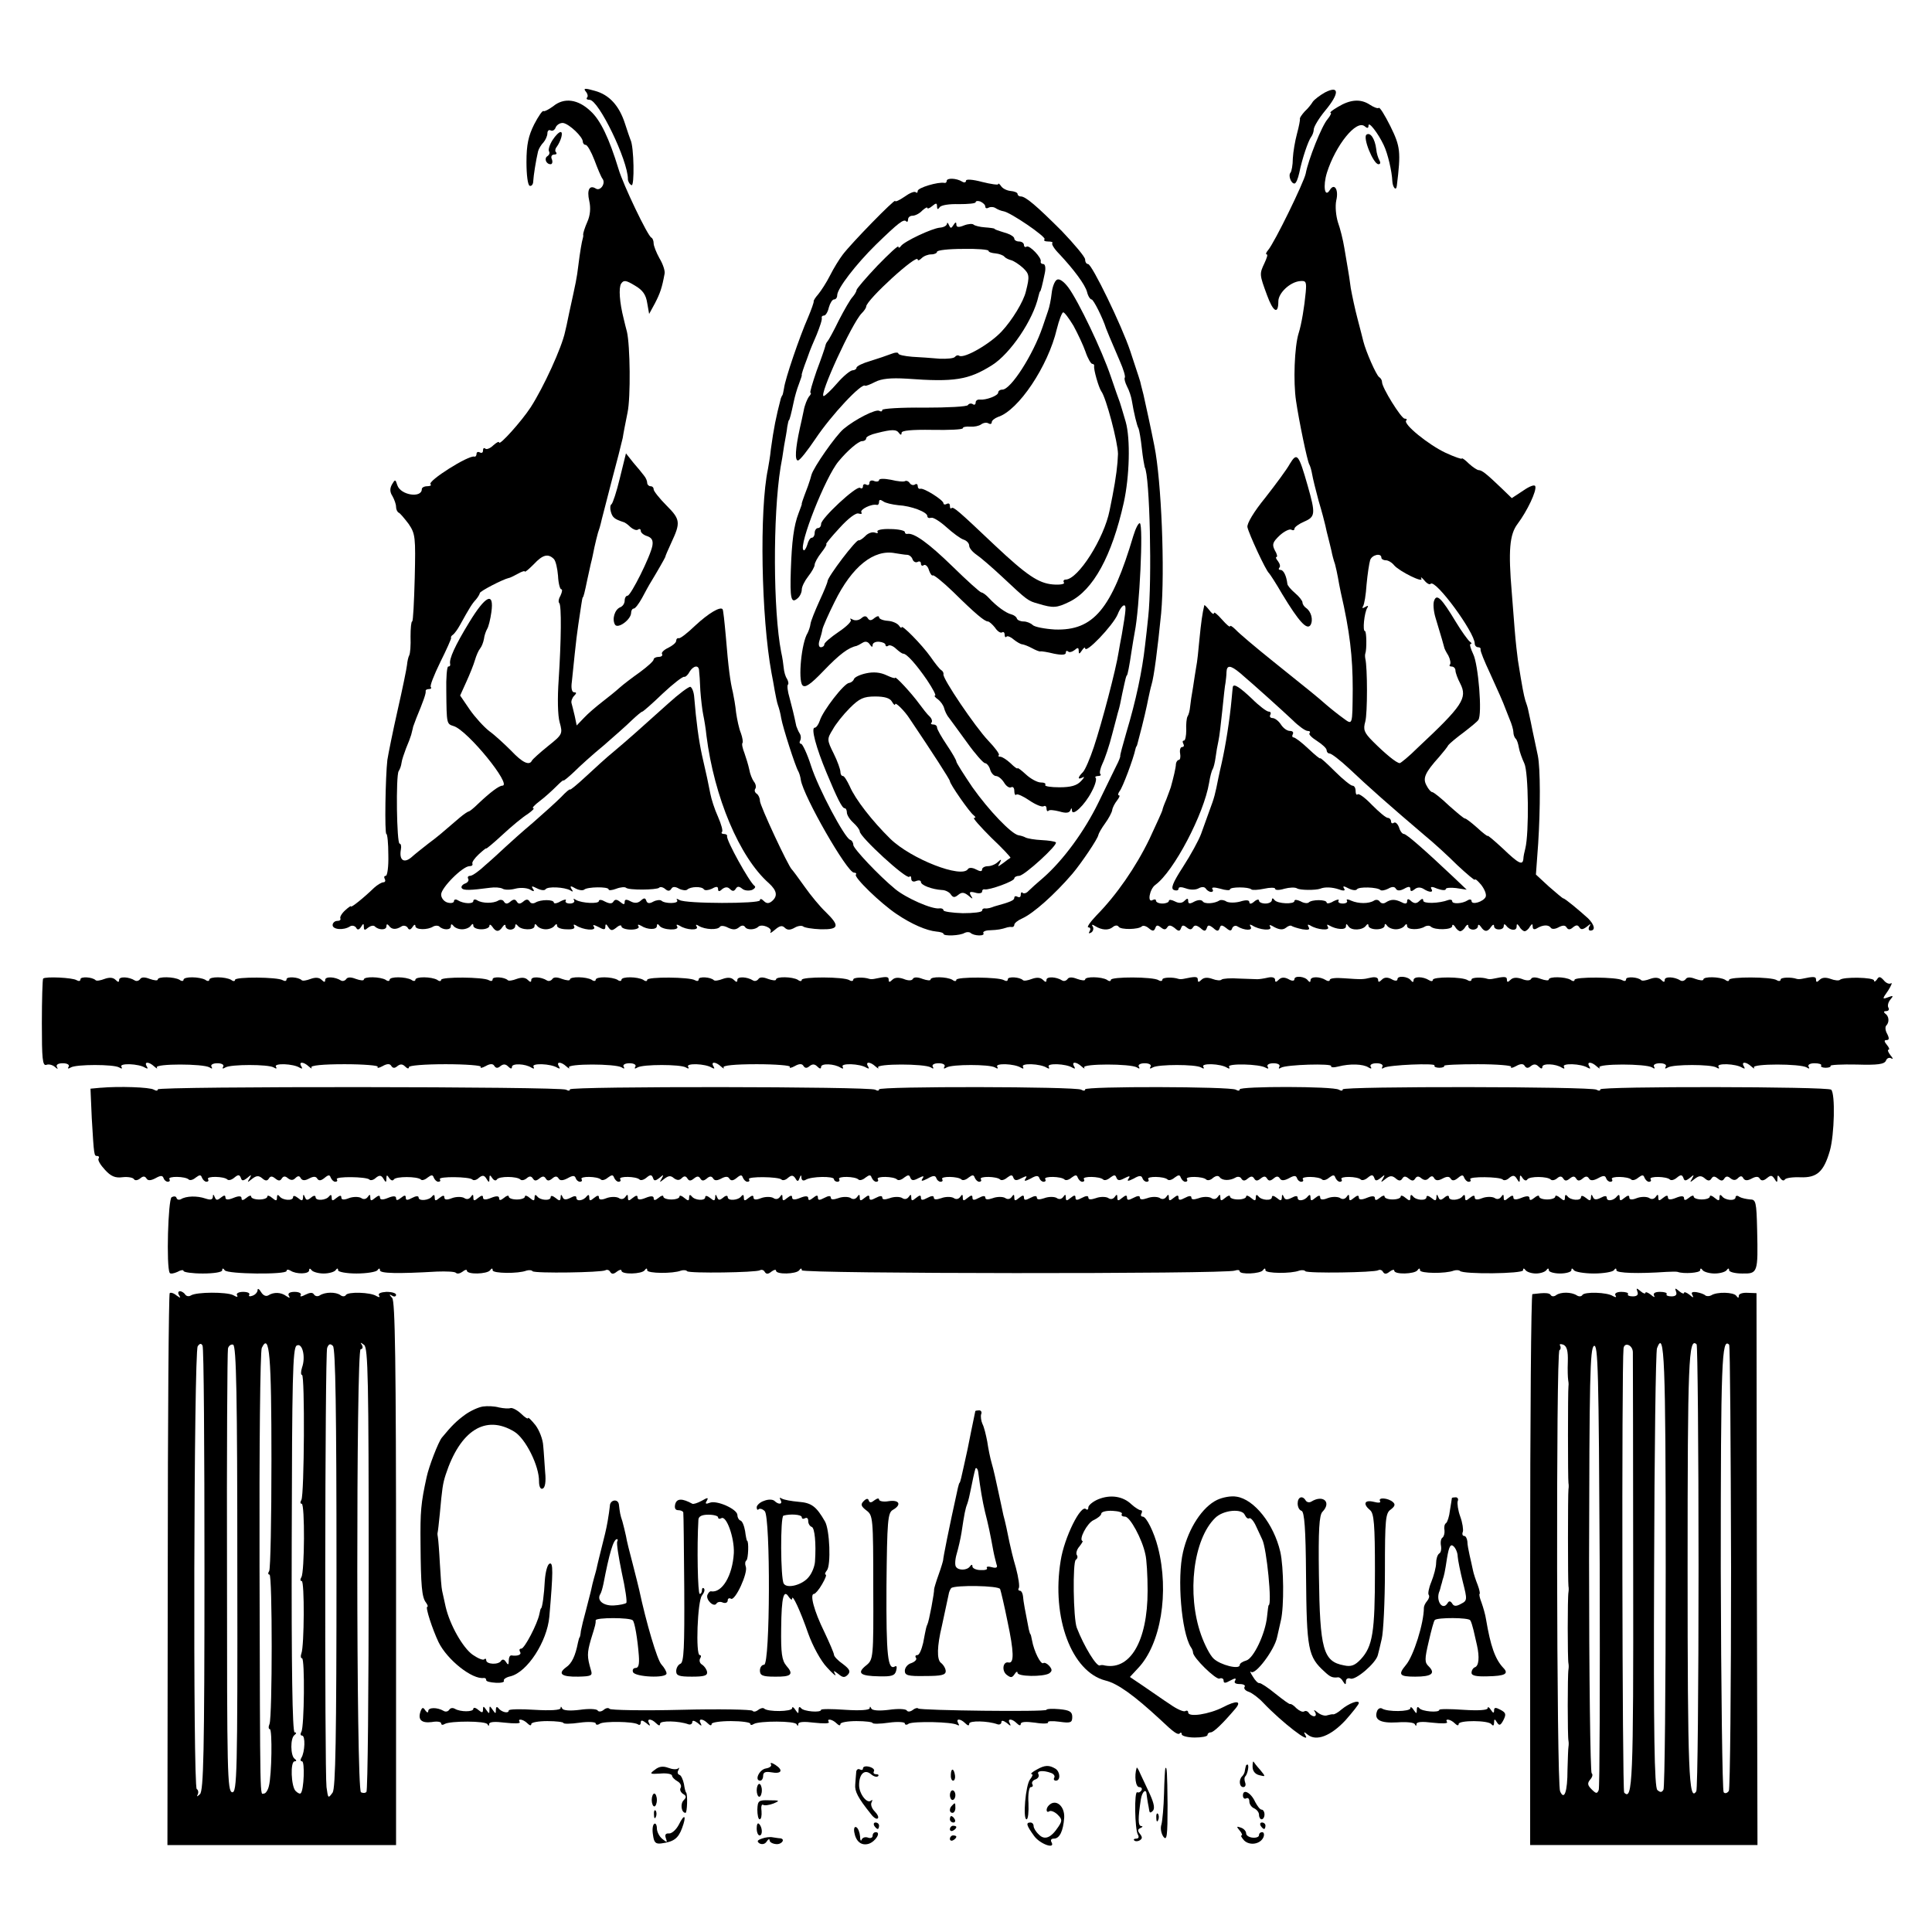 <?xml version="1.0" standalone="no"?>
<!DOCTYPE svg PUBLIC "-//W3C//DTD SVG 20010904//EN"
 "http://www.w3.org/TR/2001/REC-SVG-20010904/DTD/svg10.dtd">
<svg version="1.0" xmlns="http://www.w3.org/2000/svg"
 width="600pt" height="600pt" viewBox="0 0 600 600"
 preserveAspectRatio="xMidYMid meet">
<g transform="translate(0,600) scale(0.1,-0.1)"
fill="#000000" stroke="none">
<path d="M1819 5716 c6 -7 8 -16 4 -19 -3 -4 0 -7 8 -7 28 0 119 -188 119
-246 0 -7 5 -16 11 -19 10 -7 8 121 -3 141 -2 5 -10 28 -17 50 -18 56 -49 90
-94 102 -31 9 -36 8 -28 -2z"/>
<path d="M4115 5713 c-16 -9 -33 -22 -38 -29 -4 -7 -15 -21 -25 -30 -9 -10
-16 -20 -15 -23 1 -3 -3 -24 -9 -46 -6 -22 -12 -57 -13 -77 0 -21 -4 -40 -7
-44 -8 -8 1 -34 12 -34 5 0 11 15 15 33 9 45 28 100 37 112 4 5 8 16 8 23 0 8
16 35 36 59 44 53 44 79 -1 56z"/>
<path d="M1718 5670 c-14 -10 -27 -17 -30 -15 -3 3 -16 -16 -29 -41 -18 -36
-24 -63 -24 -117 0 -40 4 -72 10 -74 6 -2 11 5 11 14 1 18 8 63 15 93 2 8 10
21 17 28 6 7 12 20 12 28 0 8 5 12 10 9 6 -3 13 1 16 10 4 8 14 14 23 13 19
-3 61 -43 61 -58 0 -5 4 -10 9 -10 5 0 17 -21 27 -47 10 -27 21 -53 25 -58 11
-14 -6 -39 -20 -31 -20 13 -29 -3 -21 -38 5 -22 3 -45 -6 -65 -8 -18 -13 -35
-13 -39 1 -4 0 -9 -1 -12 -3 -9 -9 -44 -14 -85 -5 -41 -7 -49 -28 -145 -6 -30
-12 -57 -13 -60 -10 -49 -67 -173 -107 -235 -28 -43 -98 -121 -98 -109 0 4 -8
0 -18 -9 -10 -10 -22 -14 -25 -10 -4 3 -7 1 -7 -6 0 -7 -4 -9 -10 -6 -5 3 -10
1 -10 -4 0 -6 -3 -10 -7 -9 -18 5 -146 -76 -136 -86 4 -3 -1 -6 -10 -6 -9 0
-17 -4 -17 -9 0 -29 -66 -19 -76 12 -6 19 -7 19 -17 2 -7 -13 -6 -24 2 -36 6
-11 11 -25 11 -33 0 -8 4 -16 8 -18 4 -1 18 -18 31 -35 21 -31 22 -41 19 -168
-2 -74 -5 -135 -8 -135 -3 0 -5 -21 -5 -47 1 -27 -1 -52 -4 -58 -3 -5 -6 -19
-7 -30 -1 -11 -14 -74 -29 -140 -15 -66 -29 -136 -32 -155 -6 -51 -9 -230 -3
-230 3 0 6 -29 6 -65 1 -36 -3 -65 -8 -65 -5 0 -6 -4 -3 -10 3 -5 1 -10 -4
-10 -6 0 -19 -8 -29 -17 -33 -32 -72 -63 -72 -58 0 3 -8 -3 -18 -12 -11 -10
-17 -21 -15 -25 2 -5 -2 -8 -10 -8 -7 0 -14 -6 -14 -13 0 -14 34 -17 54 -4 6
4 15 2 19 -4 4 -8 9 -7 15 2 7 12 9 12 9 0 0 -10 3 -11 13 -2 8 6 17 8 21 4
12 -12 36 -12 36 0 0 8 3 8 8 2 8 -12 22 -13 39 -2 6 4 15 2 19 -4 4 -8 9 -7
15 2 5 8 9 9 9 3 0 -12 38 -13 56 -1 6 3 14 3 18 0 12 -12 36 -12 36 0 0 8 3
8 8 2 4 -6 16 -11 27 -11 11 0 23 5 27 11 5 7 8 7 8 0 0 -6 11 -11 25 -11 14
0 25 5 25 11 0 5 4 4 9 -3 11 -17 21 -17 32 0 5 7 9 8 9 2 0 -6 7 -11 15 -11
8 0 15 5 15 11 0 7 3 7 8 1 10 -14 52 -15 52 -1 0 7 3 8 8 1 4 -6 16 -11 27
-11 11 0 23 5 27 11 5 6 8 7 8 0 0 -6 13 -11 30 -11 18 -1 27 2 23 9 -3 6 -1
7 6 3 21 -14 63 -18 56 -5 -6 8 -2 8 14 0 16 -9 21 -9 21 1 0 10 3 9 9 -1 8
-12 12 -12 25 -2 9 8 16 9 16 4 0 -5 13 -10 30 -10 16 0 27 5 23 10 -4 6 -1 7
8 2 20 -13 49 -13 49 -1 0 7 3 8 8 1 10 -14 64 -16 55 -2 -4 6 -1 7 8 2 21
-14 60 -15 53 -3 -5 7 -2 8 7 2 19 -11 58 -13 65 -2 3 4 14 3 25 -3 15 -7 24
-7 34 1 8 7 15 7 19 1 6 -10 31 -9 41 1 11 10 45 -4 38 -16 -3 -6 2 -3 13 6
15 13 23 15 31 7 8 -8 17 -8 31 0 10 6 22 7 26 4 4 -4 29 -8 55 -9 57 -1 60
10 15 54 -17 16 -46 51 -65 78 -19 27 -37 51 -40 54 -11 10 -99 198 -99 213 0
9 -5 19 -10 22 -6 4 -8 11 -4 16 3 5 1 15 -5 22 -5 7 -12 24 -14 37 -3 14 -10
37 -15 51 -6 15 -9 29 -6 32 2 2 0 16 -5 30 -6 14 -12 43 -15 64 -2 21 -7 49
-10 63 -8 32 -14 76 -22 175 -4 44 -8 82 -10 83 -7 9 -43 -12 -84 -50 -25 -24
-48 -42 -52 -40 -5 1 -8 -3 -8 -8 0 -6 -11 -15 -25 -22 -13 -6 -22 -15 -19
-19 3 -5 -2 -9 -10 -9 -9 0 -16 -4 -16 -8 0 -5 -19 -22 -42 -39 -24 -17 -53
-39 -64 -49 -12 -11 -36 -30 -54 -44 -18 -14 -44 -36 -56 -49 l-23 -24 -6 29
c-4 16 -8 34 -10 40 -2 6 2 17 8 23 8 8 8 11 0 11 -7 0 -10 13 -7 33 2 17 6
57 9 87 3 30 8 71 11 90 3 19 7 46 9 60 2 14 4 25 5 25 2 0 6 16 14 55 3 14 8
36 11 50 4 14 8 36 11 50 3 14 8 34 11 45 4 11 8 25 9 30 1 6 16 62 32 125 17
63 33 126 36 140 2 14 9 49 15 79 10 47 8 209 -2 251 -2 8 -7 26 -10 40 -13
51 -16 96 -8 109 8 12 15 11 43 -6 24 -14 34 -28 38 -54 l6 -34 18 33 c16 31
22 48 30 92 2 8 -5 30 -16 48 -10 18 -18 39 -18 46 0 8 -3 16 -7 18 -11 4 -88
165 -102 213 -29 95 -56 152 -87 180 -39 37 -82 43 -116 15z m2 -1406 c6 -6
11 -29 13 -52 1 -23 6 -42 10 -42 4 0 3 -8 -2 -19 -6 -10 -8 -21 -4 -24 7 -8
6 -115 -2 -238 -4 -56 -3 -111 3 -132 10 -36 9 -38 -36 -74 -26 -21 -48 -41
-50 -45 -8 -17 -30 -6 -64 30 -20 20 -50 48 -68 61 -17 13 -45 44 -61 67 l-30
44 19 42 c11 24 23 54 27 68 4 14 11 30 16 36 5 6 10 19 12 30 1 10 6 24 10
31 4 6 10 30 13 52 9 65 -18 52 -69 -32 -44 -72 -63 -114 -59 -129 1 -5 -1 -8
-6 -8 -4 0 -7 -35 -6 -77 1 -102 1 -101 23 -108 43 -13 183 -185 151 -185 -10
0 -37 -20 -76 -57 -13 -13 -26 -23 -28 -23 -3 0 -16 -9 -28 -19 -57 -49 -67
-58 -98 -81 -18 -14 -42 -33 -53 -43 -23 -19 -38 -8 -32 25 2 10 0 18 -4 18
-9 0 -12 210 -3 225 4 6 8 17 9 26 1 9 8 29 14 45 7 16 14 35 16 42 1 6 5 18
6 25 2 6 7 19 10 27 22 53 30 76 29 83 -1 4 3 7 10 7 6 0 9 3 6 6 -4 3 10 38
29 77 20 40 35 74 34 76 -2 2 1 7 6 10 4 3 14 16 21 29 31 56 38 67 50 80 6 7
12 17 12 20 0 6 72 43 90 47 3 0 15 6 28 13 12 7 22 10 22 7 0 -3 12 7 28 23
27 29 44 34 62 16z m451 -346 c1 -7 3 -35 4 -63 2 -27 6 -61 9 -75 3 -14 8
-44 10 -65 24 -190 102 -377 194 -458 25 -23 28 -40 9 -56 -10 -8 -17 -7 -25
1 -7 7 -12 8 -12 2 0 -11 -231 -11 -250 1 -8 5 -11 4 -7 -1 6 -11 -39 -11 -49
-1 -4 3 -15 2 -25 -3 -12 -7 -19 -6 -22 3 -3 9 -7 9 -17 0 -9 -8 -19 -9 -32
-2 -13 7 -18 6 -18 -2 0 -9 -3 -9 -14 0 -10 8 -16 9 -21 1 -4 -7 -12 -7 -26 0
-10 6 -19 7 -19 2 0 -10 -53 -7 -71 3 -7 5 -10 4 -6 -1 3 -5 -3 -10 -13 -10
-10 0 -16 4 -13 9 3 5 -4 4 -16 -2 -11 -7 -21 -8 -21 -4 0 10 -41 10 -57 0 -7
-4 -15 -3 -18 3 -5 8 -11 8 -20 0 -10 -8 -15 -8 -20 0 -5 8 -10 8 -20 0 -9 -8
-15 -8 -20 0 -3 6 -12 7 -18 3 -15 -9 -49 -9 -65 1 -6 4 -12 3 -12 -2 0 -10
-30 -9 -48 2 -6 4 -12 3 -12 -2 0 -6 -9 -8 -20 -5 -11 3 -20 14 -20 25 0 21
67 88 88 88 7 0 11 3 9 8 -2 4 7 17 20 29 13 12 23 20 23 18 0 -2 23 17 51 43
28 26 63 55 78 64 14 10 22 18 17 18 -5 0 4 10 20 22 16 12 39 33 52 46 12 12
22 21 22 18 0 -2 15 10 33 27 18 18 59 55 92 82 32 28 71 62 87 78 16 15 30
27 33 27 2 0 31 25 63 56 33 31 63 54 67 52 3 -1 11 5 16 15 12 20 29 23 30 5z"/>
<path d="M2075 3815 c-81 -73 -127 -114 -170 -150 -20 -16 -58 -51 -85 -76
-28 -26 -50 -44 -50 -41 0 3 -13 -8 -28 -24 -16 -16 -55 -51 -87 -79 -32 -27
-70 -61 -85 -75 -15 -14 -43 -40 -63 -57 -19 -18 -40 -33 -47 -33 -6 0 -9 -4
-6 -9 3 -5 -1 -12 -10 -15 -8 -3 -13 -10 -10 -14 5 -8 27 -7 88 1 14 2 32 1
39 -3 6 -4 24 -4 39 0 15 4 34 3 45 -2 13 -8 16 -7 10 2 -6 9 -3 9 13 1 12 -6
23 -7 26 -3 6 10 59 7 77 -3 8 -6 10 -4 4 4 -6 10 -3 11 12 2 11 -6 23 -7 27
-4 9 9 76 10 76 1 0 -4 11 -3 24 2 13 5 27 6 30 3 8 -8 95 -7 103 0 3 4 12 2
19 -4 8 -7 14 -7 19 1 4 7 12 7 24 0 10 -5 21 -6 25 -3 10 10 46 11 52 1 3 -4
14 -3 25 2 14 8 19 7 19 -1 0 -8 4 -9 13 0 10 7 17 7 24 0 8 -8 13 -7 18 1 5
8 10 8 20 0 7 -6 20 -7 30 -4 9 4 13 10 8 13 -16 12 -88 142 -85 154 1 4 -3 7
-10 7 -6 0 -9 3 -6 6 4 3 -2 24 -12 47 -11 24 -21 56 -24 72 -7 36 -11 55 -26
120 -10 46 -18 105 -24 179 -1 17 -7 31 -12 33 -5 1 -36 -22 -69 -52z"/>
<path d="M4155 5668 c-17 -10 -27 -18 -23 -18 4 0 0 -9 -9 -20 -18 -20 -60
-126 -68 -169 -5 -26 -97 -215 -117 -238 -6 -7 -8 -13 -4 -13 4 0 0 -12 -7
-27 -16 -34 -16 -35 8 -100 19 -52 35 -61 35 -19 0 26 36 60 67 63 19 2 21 -2
18 -35 -4 -44 -13 -99 -22 -127 -13 -42 -17 -151 -8 -210 9 -62 35 -187 41
-197 3 -5 7 -19 9 -31 2 -12 11 -49 20 -82 10 -33 19 -68 21 -77 2 -10 6 -27
9 -38 3 -11 7 -29 10 -41 2 -11 7 -30 11 -41 3 -11 7 -30 9 -41 2 -12 6 -33 9
-47 28 -121 37 -200 37 -300 -1 -116 0 -112 -30 -90 -14 10 -38 29 -53 42 -32
28 -36 31 -163 133 -55 44 -108 89 -117 99 -10 10 -18 15 -18 11 0 -4 -11 5
-25 21 -14 16 -25 25 -25 20 0 -6 -7 -1 -15 10 -8 10 -15 17 -15 14 -6 -25
-10 -54 -15 -105 -3 -34 -7 -72 -10 -86 -2 -13 -7 -42 -10 -64 -4 -22 -8 -49
-9 -60 -1 -11 -4 -24 -8 -30 -3 -5 -5 -25 -4 -43 0 -17 -3 -32 -7 -32 -5 0 -5
-4 -2 -10 3 -5 2 -10 -4 -10 -5 0 -8 -9 -6 -20 2 -11 0 -20 -4 -20 -4 0 -8 -6
-9 -12 0 -12 -8 -44 -16 -73 -2 -5 -8 -23 -14 -38 -7 -16 -12 -30 -12 -33 0
-2 -18 -42 -40 -89 -43 -89 -103 -175 -164 -237 -20 -21 -32 -38 -26 -38 6 0
8 -5 4 -12 -4 -7 -3 -8 5 -4 6 4 8 12 5 18 -5 7 -2 8 7 2 21 -13 42 -14 55 -3
7 6 15 6 18 1 6 -10 62 -9 72 1 4 4 14 1 22 -6 12 -10 16 -9 20 1 3 9 7 10 17
2 10 -8 15 -8 20 0 5 8 11 7 23 -2 12 -11 16 -11 20 0 3 9 7 10 17 2 10 -8 15
-8 20 0 5 8 11 7 23 -2 12 -11 16 -11 20 0 3 10 7 10 20 0 12 -11 16 -11 20 0
3 10 7 10 20 0 12 -10 16 -10 19 0 3 6 10 9 16 5 21 -13 49 -14 41 -1 -4 7 -3
8 5 4 21 -14 63 -18 56 -5 -5 8 -1 8 14 -1 16 -8 26 -8 35 -1 7 6 15 8 18 5 3
-2 18 -7 33 -10 19 -3 24 -1 19 7 -4 8 -3 9 5 5 22 -14 63 -17 55 -5 -4 8 -3
9 4 5 22 -13 52 -15 52 -3 0 9 2 9 8 0 9 -14 44 -12 54 2 5 7 8 6 8 0 0 -6 11
-11 25 -11 14 0 25 5 25 11 0 7 3 7 8 0 4 -6 16 -11 27 -11 11 0 23 5 27 11 5
7 8 6 8 -1 0 -12 38 -13 56 -1 6 3 14 3 18 -1 12 -11 66 -10 66 2 0 6 4 5 9
-2 4 -8 12 -14 16 -14 4 0 12 6 16 14 5 7 9 8 9 2 0 -6 7 -11 15 -11 8 0 15 5
15 11 0 6 4 5 9 -2 11 -17 21 -17 32 0 5 7 9 8 9 2 0 -14 30 -14 30 0 0 7 3 7
8 1 11 -15 32 -17 32 -3 0 10 2 10 9 0 4 -8 12 -14 16 -14 4 0 12 6 16 14 7
10 9 10 9 0 0 -8 5 -10 13 -5 18 11 36 12 43 2 3 -5 13 -5 24 1 13 7 21 7 25
0 5 -8 11 -8 20 0 10 8 15 8 20 0 5 -8 11 -7 23 2 12 10 14 10 8 1 -4 -7 -2
-13 3 -13 17 0 13 18 -7 38 -30 27 -72 62 -77 62 -2 0 -22 17 -45 37 l-40 37
7 96 c7 110 7 233 -1 273 -3 15 -8 38 -11 52 -3 14 -8 37 -11 53 -3 15 -7 32
-8 37 -1 6 -5 19 -9 30 -5 18 -9 37 -23 125 -2 14 -7 57 -10 95 -3 39 -7 90
-9 115 -11 130 -7 180 18 213 30 40 60 103 55 117 -2 6 -18 0 -38 -14 l-35
-23 -32 31 c-47 45 -61 56 -71 56 -4 0 -18 9 -30 20 -12 12 -22 19 -22 16 0
-3 -23 5 -51 18 -53 25 -132 89 -122 100 4 3 1 6 -5 6 -10 0 -71 97 -70 114 0
5 -4 12 -9 15 -9 6 -41 79 -49 111 -2 8 -10 40 -18 70 -8 30 -17 73 -21 95 -3
23 -7 50 -9 60 -2 11 -7 40 -11 65 -4 25 -13 61 -20 80 -6 20 -9 49 -5 68 8
33 -6 55 -20 32 -16 -26 -22 12 -9 54 27 85 91 165 117 144 8 -7 12 -7 12 2 0
15 30 -24 47 -60 13 -26 26 -84 27 -112 1 -20 12 -33 14 -15 13 106 11 122
-20 185 -17 34 -33 60 -36 57 -3 -3 -16 2 -28 10 -29 19 -61 16 -99 -7z m135
-1400 c0 -4 6 -8 14 -8 7 0 19 -7 26 -16 17 -19 92 -56 84 -41 -3 7 1 4 9 -5
8 -10 17 -15 20 -11 15 15 137 -151 137 -186 0 -6 5 -11 10 -11 6 0 9 -3 8 -7
-1 -5 12 -37 29 -73 26 -57 42 -93 48 -110 1 -3 7 -18 13 -33 7 -16 12 -34 12
-41 0 -7 3 -16 7 -20 4 -3 8 -16 10 -28 2 -12 10 -34 17 -49 13 -27 15 -216 3
-264 -3 -11 -6 -26 -6 -32 -2 -22 -15 -15 -64 32 -26 24 -47 42 -47 39 0 -2
-15 9 -32 25 -18 16 -35 29 -38 29 -3 -1 -25 18 -50 40 -24 23 -48 42 -52 42
-4 0 -12 9 -18 21 -12 22 -5 39 40 89 12 14 25 30 28 36 4 5 25 23 47 39 22
17 43 34 46 39 13 17 0 174 -16 205 -8 17 -12 31 -8 31 5 0 3 4 -3 8 -5 4 -25
31 -43 61 -44 73 -59 88 -67 66 -4 -9 -2 -33 4 -53 19 -63 26 -87 27 -92 0 -3
6 -15 13 -26 6 -12 8 -24 5 -28 -3 -3 -1 -6 5 -6 7 0 12 -6 12 -12 0 -7 7 -26
15 -41 23 -45 7 -69 -132 -199 -27 -27 -53 -48 -56 -48 -10 0 -46 30 -83 67
-28 28 -31 37 -24 62 7 25 7 168 0 196 -1 6 -1 12 0 15 5 13 4 70 -1 70 -8 0
-2 57 7 72 5 7 2 8 -6 3 -8 -5 -11 -4 -7 2 4 6 9 36 11 68 3 32 8 65 11 75 5
17 35 24 35 8z m-439 -358 c47 -40 131 -116 164 -147 18 -18 39 -33 46 -33 7
0 9 -3 6 -7 -4 -3 7 -14 23 -24 17 -11 30 -23 30 -29 0 -5 4 -10 9 -10 6 0 33
-21 61 -47 59 -56 127 -116 234 -207 27 -22 73 -64 102 -93 30 -28 54 -48 54
-45 1 4 9 -3 20 -16 10 -13 17 -29 14 -37 -6 -15 -44 -27 -44 -13 0 5 -6 6
-12 2 -17 -11 -48 -12 -48 -3 0 5 -6 6 -12 4 -29 -11 -78 -12 -78 -2 0 7 -4 7
-12 -1 -8 -8 -15 -9 -25 -1 -9 9 -13 8 -13 0 0 -8 -6 -9 -17 -3 -21 10 -33 10
-50 -1 -6 -4 -14 -3 -18 3 -4 6 -12 7 -18 3 -16 -10 -48 -10 -71 0 -10 5 -16
5 -13 0 3 -5 -3 -9 -13 -9 -10 0 -16 4 -13 9 3 5 -4 4 -16 -2 -11 -7 -21 -8
-21 -4 0 10 -47 10 -56 0 -4 -3 -15 -2 -25 4 -11 5 -19 6 -19 1 0 -11 -53 -9
-62 3 -5 7 -8 6 -8 0 0 -6 -9 -11 -20 -11 -11 0 -20 4 -20 9 0 5 -7 4 -15 -3
-9 -8 -15 -8 -15 -2 0 7 -10 8 -29 2 -15 -4 -34 -4 -42 0 -7 5 -17 6 -21 4
-17 -11 -48 -12 -53 -3 -4 5 -14 5 -26 -1 -14 -8 -19 -7 -19 2 0 9 -3 9 -12 0
-7 -7 -17 -8 -30 -1 -10 5 -18 6 -18 1 0 -4 -9 -8 -20 -8 -11 0 -20 4 -20 9 0
4 -4 5 -10 2 -18 -11 -10 34 8 47 57 41 151 220 167 317 3 19 8 38 11 42 3 5
7 21 9 36 2 16 6 39 9 52 3 13 8 56 12 95 4 39 8 78 10 86 1 8 3 23 3 33 1 22
12 22 42 -3z"/>
<path d="M3829 3868 c-1 -2 -2 -19 -4 -38 -6 -66 -19 -147 -31 -200 -3 -14 -8
-34 -10 -45 -10 -51 -13 -63 -27 -100 -8 -22 -20 -56 -27 -75 -7 -19 -32 -65
-56 -102 -33 -51 -39 -68 -28 -72 8 -3 14 -1 14 4 0 6 9 6 23 1 13 -5 30 -5
39 0 11 6 19 5 23 -1 3 -5 11 -10 16 -10 6 0 8 4 4 9 -3 6 6 6 25 1 16 -5 30
-6 30 -2 0 8 58 8 66 0 3 -3 21 -2 40 2 18 4 34 4 34 0 0 -5 13 -5 29 0 15 4
33 5 39 1 10 -6 58 -6 72 -1 14 6 37 5 58 -2 16 -6 21 -4 16 3 -5 8 -1 8 14 0
12 -6 23 -7 26 -3 5 9 64 7 73 -2 3 -3 14 -1 24 4 12 7 20 7 24 0 4 -7 13 -7
26 0 14 8 19 7 19 -1 0 -8 4 -8 13 -1 8 7 18 7 27 2 20 -13 33 -12 25 0 -4 7
3 7 19 0 14 -5 26 -6 26 -1 0 4 15 5 32 3 l33 -5 -41 39 c-89 84 -146 134
-154 134 -5 0 -12 9 -15 20 -4 11 -11 18 -16 15 -5 -4 -9 -1 -9 4 0 6 -5 11
-10 11 -6 0 -27 18 -49 40 -21 22 -41 37 -45 33 -3 -3 -6 1 -6 10 0 10 -4 17
-10 17 -5 0 -30 20 -55 45 -25 25 -45 43 -45 40 0 -3 -17 11 -37 30 -20 19
-41 35 -46 35 -4 0 -5 5 -2 10 3 6 -1 10 -9 10 -9 0 -21 9 -28 20 -7 11 -19
20 -26 20 -7 0 -10 5 -7 10 3 6 1 10 -5 10 -6 0 -30 18 -52 40 -37 35 -55 47
-59 38z"/>
<path d="M1716 5565 c-9 -14 -14 -30 -11 -35 3 -5 1 -11 -5 -15 -11 -7 -4 -25
10 -25 5 0 7 7 4 15 -4 8 -1 15 7 15 7 0 9 3 6 7 -4 3 -3 11 2 17 13 18 21 46
12 46 -5 0 -16 -11 -25 -25z"/>
<path d="M4244 5582 c-13 -8 21 -92 37 -92 6 0 7 5 3 12 -4 7 -9 22 -10 35 -4
32 -18 53 -30 45z"/>
<path d="M2940 5438 c0 -4 -3 -7 -7 -6 -19 4 -83 -15 -83 -25 0 -6 -3 -7 -6
-4 -4 4 -20 -3 -35 -14 -16 -11 -29 -17 -29 -13 0 8 -136 -131 -163 -167 -10
-13 -28 -42 -39 -64 -11 -22 -28 -48 -37 -59 -9 -10 -15 -20 -14 -22 1 -2 -7
-25 -18 -51 -26 -59 -71 -191 -74 -218 -2 -11 -4 -21 -5 -22 -2 -2 -3 -6 -5
-10 -15 -58 -22 -92 -31 -158 -2 -22 -7 -49 -9 -61 -27 -127 -21 -461 11 -634
3 -14 7 -38 10 -55 3 -16 7 -37 10 -45 3 -8 8 -26 10 -40 5 -29 44 -150 53
-165 3 -5 7 -18 8 -27 8 -51 144 -288 165 -288 6 0 9 -3 6 -6 -8 -7 76 -89
127 -123 46 -31 92 -51 123 -54 12 -1 22 -4 22 -7 0 -8 52 -6 66 3 6 3 14 3
18 0 10 -10 46 -11 40 -1 -3 4 6 9 20 9 25 1 36 3 54 9 4 1 10 2 15 1 4 0 7 3
7 7 0 5 11 14 25 20 35 16 100 74 155 138 28 33 80 110 81 121 1 5 10 21 21
36 11 15 21 34 22 41 1 8 8 21 15 30 7 9 10 16 6 16 -4 0 -3 6 2 13 9 10 43
101 49 130 1 4 2 8 4 10 1 1 3 9 5 17 17 63 27 109 31 130 3 14 7 33 10 43 8
26 19 112 30 222 12 133 1 411 -21 520 -11 56 -26 124 -34 160 -6 22 -10 40
-10 40 0 0 -3 11 -31 95 -26 78 -119 270 -131 270 -5 0 -9 6 -9 14 0 8 -33 47
-72 88 -79 79 -113 108 -128 108 -6 0 -10 4 -10 8 0 4 -10 8 -22 9 -11 1 -25
8 -29 15 -5 7 -9 10 -9 6 0 -3 -22 0 -50 7 -30 8 -50 9 -50 4 0 -6 -6 -7 -12
-3 -18 11 -48 12 -48 2z m120 -80 c0 -5 5 -6 10 -3 6 3 16 3 23 -2 6 -4 17 -8
23 -9 22 -3 134 -80 128 -87 -4 -4 1 -7 11 -7 10 0 16 -2 13 -5 -3 -3 6 -18
21 -33 46 -49 81 -96 87 -119 3 -13 10 -23 14 -23 6 0 35 -58 45 -90 2 -6 13
-32 43 -102 11 -25 18 -48 15 -51 -2 -3 1 -15 7 -27 7 -13 13 -32 15 -44 6
-37 16 -79 21 -87 2 -5 7 -32 10 -61 3 -29 8 -55 9 -59 16 -24 23 -354 11
-464 -3 -27 -7 -68 -10 -90 -9 -80 -28 -170 -58 -270 -11 -38 -20 -71 -19 -73
1 -1 -4 -15 -12 -30 -7 -15 -33 -67 -56 -115 -44 -90 -109 -178 -170 -232 -19
-16 -40 -35 -47 -42 -6 -7 -14 -9 -18 -6 -3 4 -6 1 -6 -6 0 -7 -4 -9 -10 -6
-5 3 -10 2 -10 -3 0 -8 -11 -13 -62 -27 -5 -2 -11 -4 -15 -5 -5 -1 -11 -2 -15
-1 -5 0 -8 -3 -8 -7 0 -5 -27 -8 -60 -8 -33 1 -60 5 -60 9 0 4 -6 7 -12 6 -23
-4 -104 32 -138 60 -51 42 -130 126 -130 137 0 7 -4 14 -10 16 -17 6 -98 158
-121 229 -12 38 -27 69 -31 69 -5 0 -6 5 -3 10 3 6 3 16 -2 23 -4 6 -8 17 -10
22 -8 39 -13 57 -21 88 -6 20 -8 38 -5 41 3 2 1 11 -3 18 -5 7 -9 22 -10 33
-1 11 -4 33 -8 50 -25 129 -26 422 -2 573 3 15 8 45 11 67 4 22 9 49 10 60 2
11 4 20 5 20 2 0 7 19 15 57 3 15 10 40 16 55 6 16 10 28 9 28 -2 0 6 24 16
50 4 11 8 22 9 25 1 3 10 25 21 50 10 25 18 48 16 53 -1 4 2 7 7 7 5 0 12 11
15 25 4 14 11 25 16 25 6 0 10 6 10 13 0 21 59 97 120 157 71 69 86 80 94 73
3 -4 6 -1 6 5 0 7 6 12 14 12 8 0 22 7 30 16 9 8 16 12 16 8 0 -3 7 -1 15 6
12 10 15 10 15 -1 0 -10 3 -10 8 -3 4 7 30 11 60 10 28 0 52 2 52 6 0 4 7 5
15 2 8 -4 15 -10 15 -16z"/>
<path d="M2941 5305 c-1 -6 -10 -11 -22 -12 -25 -2 -111 -43 -121 -57 -4 -6
-8 -7 -8 -2 0 5 -29 -22 -65 -59 -36 -38 -65 -72 -65 -76 0 -4 -6 -14 -12 -21
-7 -7 -26 -40 -43 -73 -16 -33 -32 -62 -35 -65 -3 -3 -6 -9 -7 -15 -1 -5 -13
-40 -27 -77 -13 -38 -22 -68 -19 -68 3 0 1 -6 -5 -12 -5 -7 -13 -26 -16 -43
-3 -16 -9 -41 -12 -55 -14 -64 -16 -100 -6 -100 6 0 30 31 55 68 48 72 144
175 154 164 2 -1 16 4 31 12 20 10 48 13 98 10 148 -11 192 -4 265 42 57 36
128 141 144 214 2 8 4 15 5 15 2 0 7 19 15 58 3 15 1 27 -5 27 -5 0 -9 3 -8 8
4 11 -35 52 -44 46 -4 -3 -8 0 -8 5 0 6 -7 11 -15 11 -8 0 -15 4 -15 9 0 5
-10 12 -22 16 -35 11 -38 12 -40 15 -2 1 -15 3 -30 4 -15 1 -30 5 -34 8 -3 4
-17 3 -30 -2 -17 -7 -24 -6 -24 3 0 8 -3 8 -9 -2 -7 -11 -9 -11 -14 0 -3 8 -6
9 -6 4z m129 -84 c0 -4 10 -7 22 -8 11 -1 24 -6 27 -10 3 -4 13 -9 21 -11 8
-2 25 -13 37 -24 20 -19 21 -26 9 -73 -7 -31 -43 -90 -75 -124 -36 -39 -116
-85 -132 -76 -4 3 -10 1 -13 -3 -3 -5 -25 -7 -48 -6 -24 2 -62 5 -85 6 -24 2
-43 6 -43 10 0 4 -10 4 -22 -1 -13 -5 -42 -15 -65 -22 -24 -7 -43 -16 -43 -21
0 -4 -6 -8 -12 -8 -7 0 -29 -18 -48 -40 -19 -22 -38 -40 -42 -40 -16 0 88 227
118 257 8 8 14 17 14 21 1 21 160 166 160 146 0 -4 5 -3 12 4 7 7 20 12 30 12
10 0 18 4 18 8 0 5 36 9 80 9 44 1 80 -2 80 -6z"/>
<path d="M3282 5131 c-7 -4 -14 -23 -16 -42 -2 -19 -7 -43 -11 -54 -4 -11 -11
-33 -17 -50 -30 -88 -99 -195 -125 -195 -7 0 -13 -4 -13 -9 0 -10 -38 -24 -57
-22 -7 1 -13 -3 -13 -9 0 -6 -4 -9 -9 -5 -5 3 -12 2 -15 -3 -3 -5 -64 -8 -135
-8 -72 1 -131 -3 -131 -7 0 -5 -4 -6 -9 -3 -10 7 -75 -26 -111 -56 -25 -21
-94 -120 -100 -143 -1 -5 -6 -21 -11 -35 -18 -47 -20 -55 -19 -55 1 0 -4 -13
-10 -29 -15 -39 -21 -88 -24 -176 -3 -89 1 -105 20 -89 8 6 14 19 14 28 0 9 9
27 20 41 11 14 20 30 20 36 0 6 9 23 21 38 11 14 18 26 15 26 -3 0 16 23 41
50 27 30 52 49 60 45 8 -2 11 -1 8 4 -5 9 32 27 48 23 4 -1 7 3 7 9 0 8 4 8
13 2 6 -5 28 -10 47 -12 39 -2 90 -21 90 -34 0 -5 5 -7 12 -5 6 2 27 -11 47
-29 20 -18 44 -36 54 -39 9 -3 17 -11 17 -19 0 -7 10 -19 23 -28 12 -8 48 -39
79 -68 79 -74 80 -75 113 -84 46 -14 57 -13 96 6 74 36 132 142 169 308 18 82
21 198 6 251 -12 41 -13 44 -18 60 -3 8 -16 44 -28 80 -28 83 -101 235 -132
277 -15 20 -29 29 -36 24z m52 -143 c13 -24 30 -60 37 -80 7 -21 17 -38 21
-38 4 0 7 -3 6 -7 -2 -11 14 -66 22 -78 15 -19 52 -160 52 -195 -1 -33 -6 -73
-17 -130 -3 -14 -7 -34 -9 -45 -17 -87 -98 -215 -137 -215 -5 0 -8 -4 -5 -9 4
-5 -12 -8 -35 -6 -44 4 -80 28 -179 121 -115 109 -129 121 -135 116 -3 -3 -5
0 -5 7 0 7 -4 9 -10 6 -5 -3 -10 -2 -10 2 0 10 -62 49 -72 45 -5 -1 -8 3 -8 9
0 5 -4 8 -9 4 -5 -3 -12 -1 -16 5 -4 6 -10 8 -14 6 -4 -3 -24 -1 -44 4 -21 4
-37 4 -37 -1 0 -4 -7 -6 -15 -3 -8 4 -15 1 -15 -6 0 -6 -4 -8 -10 -5 -5 3 -10
1 -10 -5 0 -6 -4 -9 -9 -5 -12 7 -121 -95 -121 -112 0 -7 -4 -13 -10 -13 -5 0
-10 -7 -10 -15 0 -8 -4 -15 -9 -15 -5 0 -11 -10 -14 -22 -4 -12 -9 -20 -12
-16 -15 15 68 226 109 275 27 33 62 63 73 63 7 0 13 4 13 9 0 5 15 12 33 16
47 12 61 12 69 0 5 -7 8 -6 8 1 0 7 32 10 95 9 52 -1 95 1 95 5 0 4 10 6 23 5
12 -1 27 2 34 7 7 5 17 7 23 3 5 -3 10 -2 10 4 0 5 9 12 19 16 64 20 156 158
183 273 7 28 16 52 20 52 4 0 18 -19 32 -42z"/>
<path d="M3520 4337 c-68 -229 -124 -296 -244 -292 -32 2 -63 8 -69 14 -6 6
-19 11 -28 11 -10 0 -19 4 -21 9 -1 5 -9 11 -17 13 -17 4 -47 26 -70 51 -8 9
-19 17 -23 17 -4 0 -44 36 -90 81 -75 73 -120 105 -140 101 -5 -1 -8 2 -8 6 0
4 -20 9 -45 9 -25 1 -43 -3 -40 -8 3 -5 0 -6 -8 -3 -8 3 -22 -2 -30 -11 -9 -9
-18 -14 -20 -13 -7 5 -97 -114 -97 -127 0 -4 -11 -31 -25 -61 -14 -31 -27 -63
-28 -72 -1 -9 -6 -22 -9 -28 -19 -30 -30 -145 -16 -162 8 -9 24 1 67 46 48 50
76 71 101 76 3 1 11 5 19 10 8 5 16 4 22 -5 6 -9 9 -10 9 -2 0 6 9 11 20 10
11 -1 20 -5 20 -10 0 -4 4 -6 9 -2 5 3 16 -2 24 -10 9 -8 18 -15 22 -15 11 0
41 -34 74 -82 18 -27 29 -48 25 -48 -4 0 0 -6 9 -12 9 -7 17 -19 19 -27 2 -8
8 -22 15 -30 7 -9 32 -44 57 -78 25 -35 50 -63 55 -63 5 0 13 -9 16 -20 3 -11
12 -20 18 -20 7 0 18 -9 25 -20 7 -12 17 -18 22 -15 6 3 10 -2 10 -11 0 -10 3
-15 6 -12 3 4 22 -5 41 -18 19 -13 39 -21 44 -18 5 3 9 0 9 -7 0 -7 3 -10 6
-7 3 4 18 2 34 -2 20 -6 30 -5 34 3 3 9 5 8 5 0 1 -20 40 17 61 58 11 20 16
39 13 43 -4 3 0 6 7 6 7 0 11 3 7 6 -3 4 0 18 7 33 7 14 21 55 30 91 10 36 18
70 20 75 2 6 7 28 11 50 12 55 12 55 15 58 2 3 7 26 14 74 3 21 8 48 10 60 15
74 27 331 16 338 -4 2 -13 -15 -20 -38z m-703 -60 c7 0 15 -7 17 -14 3 -8 10
-11 16 -8 5 3 10 1 10 -5 0 -6 4 -9 9 -5 5 3 13 -4 16 -16 4 -11 9 -18 12 -16
2 3 31 -20 63 -51 70 -69 98 -92 108 -92 4 0 14 -9 22 -19 7 -11 17 -18 22
-15 4 3 8 0 8 -7 0 -7 3 -10 6 -6 3 3 13 -1 22 -9 10 -8 22 -15 27 -15 6 -1
19 -6 30 -12 11 -6 23 -11 26 -10 3 1 22 -2 42 -7 25 -5 37 -4 37 3 0 6 3 7 7
4 3 -4 12 -2 20 4 10 9 13 8 13 -2 0 -11 2 -11 10 1 5 8 10 11 10 7 0 -20 86
70 101 105 6 16 15 28 20 28 7 0 6 -14 -7 -90 -4 -19 -8 -44 -10 -55 -8 -53
-52 -220 -77 -295 -12 -36 -27 -71 -34 -78 -17 -17 -17 -25 0 -16 6 4 4 -2 -6
-12 -13 -14 -32 -19 -67 -19 -26 0 -46 3 -44 7 3 5 -3 8 -14 8 -10 0 -31 11
-46 25 -14 13 -26 22 -26 19 0 -3 -10 4 -22 16 -12 11 -26 20 -32 20 -5 0 -7
2 -4 5 3 3 -12 23 -33 45 -40 42 -143 194 -139 206 1 4 -2 10 -7 13 -5 3 -20
22 -33 41 -27 38 -90 102 -90 92 0 -4 -4 -1 -8 5 -5 7 -20 14 -35 15 -15 1
-27 6 -27 11 0 5 -6 4 -14 -2 -10 -9 -16 -9 -21 -1 -5 8 -11 8 -20 0 -8 -7
-20 -8 -27 -4 -7 4 -10 4 -6 -1 4 -4 -13 -21 -37 -37 -25 -17 -45 -34 -45 -39
0 -5 -5 -9 -11 -9 -6 0 -8 9 -4 21 4 12 8 27 9 34 1 7 18 46 38 86 54 110 122
164 188 151 14 -2 30 -5 37 -5z"/>
<path d="M2690 3909 c-19 -4 -36 -12 -38 -18 -2 -6 -9 -11 -15 -12 -15 0 -82
-87 -91 -117 -4 -12 -11 -22 -16 -22 -12 0 4 -61 37 -140 32 -77 48 -110 56
-110 4 0 7 -6 7 -13 0 -8 9 -22 20 -32 11 -10 20 -22 20 -27 0 -17 145 -150
154 -141 3 4 6 1 6 -6 0 -8 7 -11 15 -7 8 3 15 2 15 -3 0 -10 34 -23 65 -25
11 0 24 -7 28 -14 7 -10 12 -10 23 -1 11 9 18 8 31 -2 14 -12 16 -12 8 0 -6
11 -3 13 13 9 12 -4 22 -2 22 3 0 5 3 8 8 7 14 -3 92 25 92 34 0 4 7 8 15 8
16 0 122 97 114 104 -3 3 -23 6 -44 7 -22 1 -44 5 -50 8 -5 3 -15 6 -22 7 -22
4 -92 77 -143 149 -27 40 -50 76 -50 80 0 4 -13 27 -30 52 -16 24 -30 48 -30
54 0 5 -5 9 -12 9 -6 0 -9 3 -5 6 3 4 1 12 -6 19 -7 6 -21 24 -32 39 -24 33
-75 88 -75 81 0 -3 -12 1 -27 8 -19 9 -40 11 -63 6z m80 -88 c5 -9 10 -13 10
-8 0 8 29 -20 45 -45 70 -104 125 -189 125 -194 0 -9 62 -98 74 -106 6 -5 7
-8 1 -8 -5 0 19 -27 53 -61 35 -33 62 -62 60 -63 -2 -1 -12 -8 -22 -16 -18
-13 -19 -13 -11 0 6 12 5 13 -6 3 -7 -7 -21 -13 -31 -13 -10 0 -18 -5 -18 -10
0 -7 -6 -7 -19 0 -11 6 -22 6 -25 1 -19 -30 -176 31 -241 94 -56 55 -109 123
-126 163 -8 17 -17 32 -21 32 -5 0 -8 6 -8 13 0 7 -9 33 -21 57 -21 42 -21 45
-3 74 9 17 33 47 53 67 30 30 43 36 79 36 29 0 46 -5 52 -16z"/>
<path d="M1925 4515 c-10 -42 -22 -78 -26 -81 -4 -2 -5 -13 -2 -23 5 -18 11
-23 38 -32 6 -1 16 -9 23 -16 8 -7 18 -11 23 -8 5 4 9 2 9 -4 0 -5 9 -13 20
-16 14 -5 19 -13 16 -30 -6 -33 -67 -155 -77 -155 -5 0 -9 -7 -9 -15 0 -9 -6
-18 -14 -21 -17 -7 -26 -37 -16 -54 9 -14 50 16 50 37 0 7 4 13 8 13 5 0 16
15 26 33 9 17 22 41 29 52 20 33 41 70 43 75 0 3 9 23 19 45 29 62 28 72 -15
115 -22 22 -40 45 -40 50 0 6 -4 10 -10 10 -5 0 -10 5 -10 10 0 6 -4 16 -10
23 -5 7 -20 25 -33 40 l-23 29 -19 -77z"/>
<path d="M4006 4560 c-9 -17 -44 -64 -76 -105 -36 -44 -58 -81 -56 -92 4 -20
57 -135 67 -143 3 -3 22 -32 41 -65 52 -86 77 -113 88 -96 9 16 2 42 -14 53
-6 4 -11 12 -11 17 0 5 -10 18 -23 29 -13 11 -24 24 -24 29 -3 25 -12 43 -21
43 -6 0 -7 3 -4 7 4 3 2 12 -4 20 -6 7 -8 13 -5 13 4 0 2 10 -5 21 -9 18 -7
25 15 46 14 13 31 21 36 18 6 -3 10 -2 10 3 0 5 14 15 30 22 35 15 36 24 11
112 -28 98 -33 104 -55 68z"/>
<path d="M134 2961 c-2 -2 -4 -65 -4 -139 0 -110 2 -133 14 -129 7 3 19 0 26
-6 9 -8 11 -8 7 -1 -4 7 3 12 18 12 14 0 22 -5 18 -11 -4 -6 -1 -7 7 -2 17 10
133 10 150 0 8 -5 11 -4 7 2 -8 12 54 10 74 -3 8 -4 9 -3 5 4 -10 16 7 15 23
0 8 -7 11 -8 8 -3 -6 12 144 12 164 0 7 -5 10 -4 6 2 -4 6 4 11 18 11 14 0 22
-5 18 -11 -4 -6 -1 -7 7 -2 17 10 133 10 150 0 8 -5 11 -4 7 2 -8 12 54 10 74
-3 8 -4 9 -3 5 4 -10 16 7 15 23 0 8 -7 11 -8 8 -3 -3 6 34 10 103 10 59 0
106 -4 103 -8 -3 -5 4 -4 15 2 14 8 23 8 27 1 5 -8 11 -8 19 -1 9 7 16 7 24
-1 7 -7 12 -8 12 -2 0 5 49 9 114 9 63 0 112 -4 109 -8 -3 -5 4 -4 15 2 14 8
23 8 27 1 5 -8 11 -8 19 -1 9 7 16 7 24 -1 8 -8 12 -8 12 -1 0 11 41 10 61 -3
7 -4 9 -3 6 3 -8 12 54 10 74 -3 8 -4 9 -3 5 4 -10 16 7 15 23 0 8 -7 11 -8 8
-3 -6 12 144 12 164 0 7 -5 10 -4 6 2 -4 6 4 11 18 11 14 0 22 -5 18 -11 -4
-6 -1 -7 7 -2 17 10 133 10 150 0 8 -5 11 -4 7 2 -8 12 54 10 74 -3 8 -4 9 -3
5 4 -10 16 7 15 23 0 8 -7 11 -8 8 -3 -3 6 34 10 103 10 59 0 106 -4 103 -8
-3 -5 4 -4 15 2 14 8 23 8 27 1 5 -8 11 -8 19 -1 9 7 16 7 24 -1 8 -8 12 -8
12 -1 0 11 41 10 61 -3 7 -4 9 -3 6 3 -8 12 54 10 74 -3 8 -4 9 -3 5 4 -10 16
7 15 23 0 8 -7 11 -8 8 -3 -6 12 144 12 164 0 7 -5 10 -4 6 2 -4 6 4 11 18 11
14 0 22 -5 18 -11 -4 -6 -1 -7 7 -2 17 10 133 10 150 0 8 -5 11 -4 7 2 -8 12
54 10 74 -3 7 -4 9 -3 6 3 -8 12 54 10 74 -3 7 -4 9 -3 6 3 -8 12 54 10 74 -3
8 -4 9 -3 5 4 -10 16 7 15 23 0 8 -7 11 -8 8 -3 -6 12 144 12 164 0 7 -5 10
-4 6 2 -4 6 4 11 18 11 14 0 22 -5 18 -11 -4 -6 -1 -7 7 -2 17 10 133 10 150
0 8 -5 11 -4 7 2 -8 12 54 10 74 -3 7 -4 9 -3 6 3 -7 11 95 9 114 -3 7 -4 10
-3 6 3 -4 6 4 11 18 11 14 0 22 -5 18 -11 -3 -6 -1 -7 5 -3 16 10 162 14 156
5 -2 -4 8 -5 23 -1 35 9 76 8 93 -3 8 -5 11 -4 7 2 -4 6 4 11 18 11 14 0 22
-5 18 -11 -3 -6 -1 -7 5 -3 15 9 163 15 157 7 -2 -4 5 -7 15 -7 10 0 17 3 15
6 -2 3 46 5 105 5 59 0 106 -4 103 -8 -3 -5 4 -4 15 2 14 8 23 8 27 1 5 -8 11
-8 19 -1 9 7 16 7 24 -1 8 -8 12 -8 12 -1 0 11 41 10 61 -3 7 -4 9 -3 6 3 -8
12 54 10 74 -3 8 -4 9 -3 5 4 -10 16 7 15 23 0 8 -7 11 -8 8 -3 -6 12 144 12
164 0 7 -5 10 -4 6 2 -4 6 4 11 18 11 14 0 22 -5 18 -11 -4 -6 -1 -7 7 -2 17
10 133 10 150 0 8 -5 11 -4 7 2 -8 12 54 10 74 -3 8 -4 9 -3 5 4 -10 16 7 15
23 0 8 -7 11 -8 8 -3 -6 12 144 12 164 0 7 -5 10 -4 6 2 -4 6 4 11 18 11 14 0
23 -3 21 -7 -3 -4 4 -7 14 -7 10 0 17 3 15 6 -2 3 35 5 81 4 66 -2 86 1 91 12
3 8 10 11 17 7 6 -4 5 1 -3 10 -7 9 -10 17 -6 17 4 0 2 7 -5 15 -9 11 -9 15
-1 15 8 0 9 5 2 19 -6 10 -7 22 -3 26 10 10 9 29 -3 37 -6 5 -5 8 3 8 7 0 10
5 7 10 -4 6 -1 18 6 26 10 12 9 13 -7 7 -19 -7 -19 -6 0 21 10 16 14 26 8 22
-5 -3 -15 1 -22 10 -11 12 -15 12 -21 2 -5 -7 -9 -8 -9 -3 0 10 -96 12 -106 2
-3 -3 -16 -2 -29 3 -14 5 -26 5 -34 -3 -8 -8 -11 -8 -11 0 0 11 -7 11 -45 3
-5 -1 -12 -1 -15 0 -17 6 -50 5 -50 -2 0 -5 -6 -6 -12 -2 -17 11 -148 11 -148
1 0 -5 -6 -5 -12 0 -17 10 -68 11 -68 1 0 -4 -11 -3 -25 2 -15 6 -26 6 -30 -1
-4 -5 -11 -7 -16 -4 -19 12 -49 13 -49 2 0 -8 -3 -8 -11 0 -8 8 -20 8 -34 3
-13 -5 -25 -7 -28 -4 -10 10 -47 12 -47 3 0 -6 -5 -7 -12 -3 -16 10 -148 11
-148 1 0 -5 -6 -5 -12 0 -17 10 -68 11 -68 1 0 -4 -11 -3 -25 2 -15 6 -27 6
-30 0 -3 -6 -15 -6 -29 0 -15 5 -27 5 -35 -3 -8 -8 -11 -8 -11 0 0 11 -7 11
-45 3 -5 -1 -12 -1 -15 0 -17 6 -50 5 -50 -2 0 -5 -6 -6 -12 -2 -17 11 -108
11 -108 1 0 -5 -6 -5 -12 -1 -19 12 -48 12 -48 0 0 -7 -3 -7 -8 -1 -9 13 -42
16 -42 4 0 -6 -8 -6 -18 0 -13 7 -23 6 -30 -1 -9 -9 -12 -9 -12 -1 0 7 -9 10
-22 7 -26 -6 -28 -6 -85 -2 -24 2 -43 0 -43 -5 0 -4 -6 -5 -12 -1 -19 12 -48
12 -48 0 0 -7 -3 -7 -8 -1 -9 13 -42 16 -42 4 0 -6 -8 -6 -18 0 -13 7 -23 6
-30 -1 -9 -9 -12 -9 -12 -1 0 7 -9 10 -22 7 -13 -3 -27 -5 -33 -5 -5 0 -31 1
-57 2 -26 2 -50 0 -54 -3 -3 -4 -16 -3 -29 2 -14 5 -26 5 -34 -3 -8 -8 -11 -8
-11 0 0 11 -7 11 -45 3 -5 -1 -12 -1 -15 0 -17 6 -50 5 -50 -2 0 -5 -6 -6 -12
-2 -17 11 -148 11 -148 1 0 -5 -6 -5 -12 0 -17 10 -68 11 -68 1 0 -4 -11 -3
-25 2 -15 6 -26 6 -30 -1 -4 -5 -11 -7 -16 -4 -19 12 -49 13 -49 2 0 -8 -3 -8
-11 0 -8 8 -20 8 -34 3 -13 -5 -25 -7 -28 -4 -10 10 -47 12 -47 3 0 -6 -5 -7
-12 -3 -16 10 -148 11 -148 1 0 -5 -6 -5 -12 0 -17 10 -68 11 -68 1 0 -4 -11
-3 -25 2 -15 6 -27 6 -30 0 -3 -6 -15 -6 -29 0 -15 5 -27 5 -35 -3 -8 -8 -11
-8 -11 0 0 11 -7 11 -45 3 -5 -1 -12 -1 -15 0 -17 6 -50 5 -50 -2 0 -5 -6 -6
-12 -2 -17 11 -148 11 -148 1 0 -5 -6 -5 -12 0 -17 10 -68 11 -68 1 0 -4 -11
-3 -25 2 -15 6 -26 6 -30 -1 -4 -5 -11 -7 -16 -4 -19 12 -49 13 -49 2 0 -8 -3
-8 -11 0 -8 8 -20 8 -34 3 -13 -5 -25 -7 -28 -4 -10 10 -47 12 -47 3 0 -6 -5
-7 -12 -3 -16 10 -148 11 -148 1 0 -5 -6 -5 -12 0 -18 10 -68 11 -68 0 0 -4
-6 -5 -12 0 -18 10 -68 11 -68 0 0 -4 -6 -5 -12 0 -17 10 -68 11 -68 1 0 -4
-11 -3 -25 2 -15 6 -26 6 -30 -1 -4 -5 -11 -7 -16 -4 -19 12 -49 13 -49 2 0
-8 -3 -8 -11 0 -8 8 -20 8 -34 3 -13 -5 -25 -7 -28 -4 -10 10 -47 12 -47 3 0
-6 -5 -7 -12 -3 -16 10 -148 11 -148 1 0 -5 -6 -5 -12 0 -18 10 -68 11 -68 0
0 -4 -6 -5 -12 0 -18 10 -68 11 -68 0 0 -4 -6 -5 -12 0 -17 10 -68 11 -68 1 0
-4 -11 -3 -25 2 -15 6 -26 6 -30 -1 -4 -5 -11 -7 -16 -4 -19 12 -49 13 -49 2
0 -8 -3 -8 -11 0 -8 8 -20 8 -34 3 -13 -5 -25 -7 -28 -4 -10 10 -47 12 -47 3
0 -6 -5 -7 -12 -3 -16 10 -148 11 -148 1 0 -5 -6 -5 -12 0 -18 10 -68 11 -68
0 0 -4 -6 -5 -12 0 -18 10 -68 11 -68 0 0 -4 -6 -5 -12 0 -17 10 -68 11 -68 1
0 -4 -11 -3 -25 2 -15 6 -26 6 -30 -1 -4 -5 -11 -7 -16 -4 -19 12 -49 13 -49
2 0 -8 -3 -8 -11 0 -8 8 -20 8 -34 3 -13 -5 -25 -7 -28 -4 -10 10 -47 12 -47
3 0 -6 -5 -7 -12 -3 -12 8 -97 12 -104 5z"/>
<path d="M313 2622 l-32 -3 4 -92 c7 -117 7 -117 17 -117 5 0 7 -4 4 -8 -3 -5
6 -20 20 -35 18 -20 32 -26 54 -23 17 2 33 -1 36 -6 3 -5 11 -4 19 2 9 8 15 8
20 0 4 -7 13 -7 28 1 16 9 22 9 25 0 2 -6 8 -11 13 -11 6 0 8 4 5 8 -6 10 50
9 60 -1 4 -4 14 -1 22 6 12 9 16 9 19 0 3 -7 9 -13 14 -13 6 0 8 4 5 8 -6 10
50 9 60 -1 4 -4 14 -1 22 6 12 10 16 9 20 -1 3 -10 7 -10 20 0 13 11 14 11 7
-2 -8 -13 -7 -13 8 -1 13 10 20 11 31 2 10 -9 16 -9 21 -1 5 8 10 8 20 0 10
-8 15 -8 20 0 5 8 11 8 19 1 9 -7 16 -7 23 0 8 8 13 8 17 0 5 -8 13 -8 26 -1
13 7 21 7 25 0 5 -8 12 -7 23 2 12 10 16 10 19 1 3 -7 9 -13 14 -13 6 0 8 3 5
8 -5 9 91 8 101 -1 3 -4 13 -2 20 5 11 9 17 9 24 -3 7 -12 9 -12 9 1 0 12 2
12 9 1 5 -7 11 -9 14 -4 6 10 73 10 84 0 3 -4 13 -1 21 6 12 9 16 9 19 0 3 -7
9 -13 14 -13 6 0 8 3 5 8 -5 9 91 8 101 -1 3 -4 13 -2 20 5 11 9 17 9 24 -3 7
-12 9 -12 9 1 0 12 2 12 9 1 5 -7 11 -9 14 -4 7 11 63 10 73 0 4 -4 13 -2 20
4 8 7 14 7 19 -1 5 -8 10 -8 20 0 10 8 15 8 20 0 5 -8 10 -8 20 0 9 8 15 8 20
0 4 -7 13 -7 28 1 16 9 22 9 25 0 2 -6 8 -11 13 -11 6 0 8 4 5 8 -6 10 50 9
60 -1 4 -4 14 -1 22 6 12 9 16 9 19 0 3 -7 9 -13 14 -13 6 0 8 4 5 8 -6 10 50
9 60 -1 4 -4 14 -1 22 6 12 10 16 9 20 -1 3 -10 7 -10 20 0 13 11 14 11 7 -2
-8 -13 -7 -13 8 -1 13 10 20 11 30 2 10 -7 17 -7 24 0 8 8 13 7 18 -1 5 -8 10
-8 20 0 10 8 15 8 20 0 5 -8 10 -8 20 0 9 8 15 8 20 0 4 -7 12 -7 25 0 13 7
21 7 25 0 5 -8 12 -7 23 2 12 10 16 10 19 1 3 -7 9 -13 14 -13 6 0 8 3 5 8 -5
9 91 8 101 -1 3 -4 13 -2 20 5 11 9 16 9 23 -1 6 -11 9 -11 13 0 4 11 6 11 6
1 1 -8 6 -10 13 -6 17 11 88 12 88 2 0 -4 5 -8 11 -8 5 0 8 4 5 8 -6 10 50 9
60 -1 4 -4 14 -1 22 6 12 9 16 9 19 0 3 -7 9 -13 14 -13 6 0 8 4 5 8 -6 10 50
9 60 -1 4 -4 14 -1 22 6 12 9 16 9 19 0 4 -10 10 -10 25 -2 16 8 19 8 13 -1
-6 -9 -2 -9 16 0 17 10 24 10 27 1 2 -6 8 -11 13 -11 6 0 8 4 5 8 -6 10 50 9
60 -1 4 -4 14 -1 22 6 12 9 16 9 19 0 3 -7 9 -13 14 -13 6 0 8 4 5 8 -6 10 50
9 60 -1 4 -4 14 -1 22 6 12 9 16 9 19 0 4 -10 10 -10 25 -2 16 8 19 8 13 -1
-6 -9 -2 -9 16 0 17 10 24 10 27 1 2 -6 8 -11 13 -11 6 0 8 4 5 8 -6 10 50 9
60 -1 4 -4 14 -1 22 6 12 9 16 9 19 0 3 -7 9 -13 14 -13 6 0 8 4 5 8 -6 10 50
9 60 -1 4 -4 14 -1 22 6 12 9 16 9 19 0 4 -10 10 -10 25 -2 16 8 19 8 13 -1
-6 -9 -2 -9 16 0 17 10 24 10 27 1 2 -6 8 -11 13 -11 6 0 8 4 5 8 -6 10 50 9
60 -1 4 -4 14 -1 22 6 12 9 16 9 19 0 3 -7 9 -13 14 -13 6 0 8 4 5 8 -6 10 50
9 60 -1 4 -4 14 -2 21 5 9 7 17 8 21 2 8 -11 32 -11 49 -1 6 4 15 3 18 -3 5
-8 11 -8 20 0 10 8 15 8 20 0 5 -8 10 -8 20 0 10 8 15 8 20 0 5 -8 10 -8 20 0
9 8 15 8 20 0 4 -7 13 -7 28 1 16 9 22 9 25 0 2 -6 8 -11 13 -11 6 0 8 4 5 8
-6 10 50 9 60 -1 4 -4 14 -1 22 6 12 9 16 9 19 0 3 -7 9 -13 14 -13 6 0 8 4 5
8 -6 10 50 9 60 -1 4 -4 14 -1 22 6 12 10 16 9 20 -1 3 -10 7 -10 20 0 13 11
14 11 7 -2 -8 -13 -7 -13 8 -1 13 10 20 11 31 2 10 -9 16 -9 21 -1 5 8 10 8
20 0 10 -8 15 -8 20 0 5 8 11 8 19 1 9 -7 16 -7 23 0 8 8 13 8 17 0 5 -8 13
-8 26 -1 13 7 21 7 25 0 5 -8 12 -7 23 2 12 10 16 10 19 1 3 -7 9 -13 14 -13
6 0 8 3 5 8 -5 9 91 8 101 -1 3 -4 13 -2 20 5 11 9 17 9 24 -3 7 -12 9 -12 9
1 0 12 2 12 9 1 5 -7 11 -9 14 -4 7 11 63 10 73 0 4 -4 13 -2 20 4 8 7 14 7
19 -1 5 -8 10 -8 20 0 10 8 15 8 20 0 5 -8 10 -8 20 0 9 8 15 8 20 0 4 -7 13
-7 28 1 16 9 22 9 25 0 2 -6 8 -11 13 -11 6 0 8 4 5 8 -6 10 50 9 60 -1 4 -4
14 -1 22 6 12 9 16 9 19 0 3 -7 9 -13 14 -13 6 0 8 4 5 8 -6 10 50 9 60 -1 4
-4 14 -1 22 6 12 10 16 9 20 -1 3 -10 7 -10 20 0 13 11 14 11 7 -2 -8 -13 -7
-13 8 -1 13 10 20 11 31 2 10 -9 16 -9 21 -1 5 8 10 8 20 0 10 -8 15 -8 20 0
5 8 11 8 19 1 9 -7 16 -7 23 0 8 8 13 8 17 0 5 -8 13 -8 26 -1 13 7 21 7 25 0
5 -8 12 -7 22 1 12 10 16 10 24 -2 7 -12 9 -12 9 1 0 12 2 12 9 1 5 -7 11 -9
14 -4 3 5 25 8 48 7 52 -2 73 17 92 83 14 50 17 176 4 189 -10 10 -717 11
-717 1 0 -5 -5 -5 -12 -1 -16 10 -788 11 -788 1 0 -5 -5 -5 -12 -1 -17 11
-308 11 -308 1 0 -5 -5 -5 -12 -1 -16 10 -468 11 -468 1 0 -5 -5 -5 -12 -1
-16 10 -628 11 -628 1 0 -5 -5 -5 -12 -1 -16 10 -948 11 -948 1 0 -5 -5 -5
-12 -1 -16 10 -1268 11 -1268 1 0 -5 -5 -5 -12 -1 -12 8 -110 11 -165 6z"/>
<path d="M533 2282 c-11 -7 -17 -216 -6 -235 2 -4 13 -2 24 3 10 6 19 7 19 3
0 -4 27 -8 60 -8 33 0 60 4 60 10 0 7 3 7 8 0 8 -12 192 -14 192 -2 0 5 5 5
12 1 18 -12 58 -11 58 1 0 6 3 7 8 0 4 -5 21 -10 37 -10 17 0 33 5 37 10 5 7
8 7 8 0 0 -5 26 -10 57 -10 32 0 61 5 65 10 5 7 8 7 8 0 0 -10 56 -11 177 -4
29 1 56 0 59 -4 4 -4 13 -2 21 4 7 6 13 7 13 3 0 -13 63 -11 72 1 5 7 8 7 8 0
0 -10 80 -11 105 -1 7 2 16 2 19 -2 8 -7 214 -4 226 3 5 3 12 1 15 -5 5 -8 11
-7 21 1 8 6 14 7 14 3 0 -13 63 -11 72 1 5 7 8 7 8 0 0 -10 80 -11 105 -1 7 2
16 2 19 -2 8 -7 214 -4 226 3 5 3 12 1 15 -5 5 -8 11 -7 21 1 8 6 14 7 14 3 0
-13 63 -11 72 1 5 7 8 7 8 0 0 -11 1318 -12 1345 -1 8 3 15 2 15 -2 0 -11 64
-8 72 3 5 7 8 7 8 0 0 -10 80 -11 105 -1 7 2 16 2 19 -2 8 -7 214 -4 226 3 5
3 12 1 15 -5 5 -8 11 -7 21 1 8 6 14 7 14 3 0 -13 63 -11 72 1 5 7 8 7 8 0 0
-10 80 -11 105 -1 7 2 16 2 19 -1 10 -11 196 -9 196 2 0 7 3 7 8 0 4 -5 18
-10 32 -10 14 0 28 5 32 10 5 7 8 7 8 0 0 -5 16 -10 35 -10 19 0 35 5 35 10 0
7 3 7 8 0 4 -5 32 -10 62 -10 30 0 58 5 62 10 5 7 8 7 8 0 0 -9 68 -11 155 -5
17 1 32 1 35 0 19 -7 70 -3 70 5 0 7 3 7 8 0 4 -5 21 -10 37 -10 17 0 33 5 37
10 5 7 8 7 8 0 0 -5 18 -10 40 -10 49 -1 50 2 47 135 -2 88 -4 95 -22 95 -11
1 -26 4 -33 8 -6 5 -12 4 -12 -1 0 -13 -33 -10 -42 3 -5 6 -8 5 -8 -4 0 -11
-3 -11 -15 -1 -8 7 -15 9 -15 4 0 -5 -11 -9 -25 -9 -14 0 -25 4 -25 9 0 5 -7
3 -15 -4 -10 -8 -15 -9 -15 -1 0 7 -8 8 -25 1 -17 -7 -25 -6 -25 1 0 8 -5 7
-15 -1 -12 -10 -15 -10 -15 1 0 10 -2 11 -8 2 -5 -7 -13 -9 -21 -3 -8 4 -25 4
-38 -1 -15 -6 -23 -5 -23 2 0 8 -5 7 -15 -1 -12 -10 -15 -10 -15 1 0 9 -3 10
-8 4 -10 -14 -32 -17 -32 -5 0 7 -6 7 -19 0 -14 -7 -21 -6 -24 3 -4 9 -6 8 -6
-2 -1 -11 -4 -11 -16 -1 -9 7 -15 8 -15 2 0 -12 -33 -10 -42 3 -5 6 -8 5 -8
-4 0 -11 -3 -11 -15 -1 -8 7 -15 9 -15 4 0 -5 -11 -9 -25 -9 -14 0 -25 4 -25
9 0 5 -7 3 -15 -4 -10 -8 -15 -9 -15 -1 0 7 -8 8 -25 1 -17 -7 -25 -6 -25 1 0
8 -5 7 -15 -1 -12 -10 -15 -10 -15 1 0 10 -2 11 -8 2 -5 -7 -13 -9 -21 -3 -8
4 -25 4 -38 -1 -15 -6 -23 -5 -23 2 0 8 -5 7 -15 -1 -12 -10 -15 -10 -15 1 0
9 -3 10 -8 4 -9 -13 -42 -15 -42 -3 0 6 -6 6 -14 -1 -11 -9 -15 -9 -19 1 -4
10 -6 10 -6 -1 -1 -11 -4 -11 -16 -1 -9 7 -15 8 -15 2 0 -12 -33 -10 -42 3 -5
6 -8 5 -8 -4 0 -11 -3 -11 -15 -1 -8 7 -15 9 -15 4 0 -5 -11 -9 -25 -9 -14 0
-25 4 -25 9 0 5 -7 3 -15 -4 -10 -8 -15 -9 -15 -1 0 7 -8 8 -25 1 -17 -7 -25
-6 -25 1 0 8 -5 7 -15 -1 -12 -10 -15 -10 -15 1 0 10 -2 11 -8 2 -5 -7 -13 -9
-21 -3 -8 4 -25 4 -38 -1 -15 -6 -23 -5 -23 2 0 8 -5 7 -15 -1 -12 -10 -15
-10 -15 1 0 9 -3 10 -8 4 -10 -14 -32 -17 -32 -5 0 7 -6 7 -19 0 -14 -7 -21
-6 -24 3 -4 9 -6 8 -6 -2 -1 -11 -4 -11 -16 -1 -9 7 -15 8 -15 2 0 -12 -33
-10 -42 3 -5 6 -8 5 -8 -4 0 -11 -3 -11 -15 -1 -8 7 -15 9 -15 4 0 -5 -11 -9
-25 -9 -14 0 -25 4 -25 9 0 5 -7 3 -15 -4 -12 -10 -15 -10 -15 1 0 10 -2 11
-8 2 -5 -7 -13 -9 -21 -3 -8 4 -25 4 -38 -1 -15 -5 -23 -5 -23 2 0 6 -7 6 -20
-1 -15 -8 -20 -8 -20 1 0 8 -4 8 -15 -1 -12 -10 -15 -10 -15 1 0 10 -2 11 -8
2 -5 -7 -13 -9 -21 -3 -8 4 -25 4 -38 -1 -15 -5 -23 -5 -23 2 0 6 -7 6 -20 -1
-15 -8 -20 -8 -20 1 0 8 -4 8 -15 -1 -12 -10 -15 -10 -15 1 0 10 -2 11 -8 2
-5 -7 -13 -9 -21 -3 -8 4 -25 4 -38 -1 -15 -5 -23 -5 -23 2 0 6 -7 6 -20 -1
-15 -8 -20 -8 -20 1 0 8 -4 8 -15 -1 -12 -10 -15 -10 -15 1 0 10 -2 11 -8 2
-5 -7 -13 -9 -21 -3 -8 4 -25 4 -38 -1 -15 -5 -23 -5 -23 2 0 6 -7 6 -20 -1
-15 -8 -20 -8 -20 1 0 8 -4 8 -15 -1 -12 -10 -15 -10 -15 1 0 10 -2 11 -8 2
-5 -7 -13 -9 -21 -3 -8 4 -25 4 -38 -1 -15 -5 -23 -5 -23 2 0 6 -7 6 -20 -1
-15 -8 -20 -8 -20 1 0 8 -4 8 -15 -1 -12 -10 -15 -10 -15 1 0 10 -2 11 -8 2
-5 -7 -13 -9 -21 -3 -8 4 -25 4 -38 -1 -15 -5 -23 -5 -23 2 0 6 -7 6 -20 -1
-15 -8 -20 -8 -20 1 0 8 -4 8 -15 -1 -12 -10 -15 -10 -15 1 0 10 -2 11 -8 2
-5 -7 -13 -9 -21 -3 -8 4 -25 4 -38 -1 -15 -5 -23 -5 -23 2 0 6 -7 6 -20 -1
-15 -8 -20 -8 -20 1 0 8 -4 8 -15 -1 -12 -10 -15 -10 -15 1 0 10 -2 11 -8 2
-5 -7 -13 -9 -21 -3 -8 4 -25 4 -38 -1 -15 -5 -23 -5 -23 2 0 6 -7 6 -20 -1
-15 -8 -20 -8 -20 1 0 8 -4 8 -15 -1 -10 -8 -15 -9 -15 -1 0 7 -8 8 -25 1 -17
-7 -25 -6 -25 1 0 8 -5 7 -15 -1 -12 -10 -15 -10 -15 1 0 10 -2 11 -8 2 -5 -7
-13 -9 -21 -3 -8 4 -25 4 -38 -1 -15 -6 -23 -5 -23 2 0 8 -5 7 -15 -1 -12 -10
-15 -10 -15 1 0 9 -3 10 -8 4 -9 -13 -42 -15 -42 -3 0 6 -6 6 -14 -1 -11 -9
-15 -9 -19 1 -4 10 -6 10 -6 -1 -1 -11 -4 -11 -16 -1 -9 7 -15 8 -15 2 0 -12
-33 -10 -42 3 -5 6 -8 5 -8 -4 0 -11 -3 -11 -15 -1 -8 7 -15 9 -15 4 0 -5 -11
-9 -25 -9 -14 0 -25 4 -25 9 0 5 -7 3 -15 -4 -10 -8 -15 -9 -15 -1 0 7 -8 8
-25 1 -17 -7 -25 -6 -25 1 0 8 -5 7 -15 -1 -12 -10 -15 -10 -15 1 0 10 -2 11
-8 2 -5 -7 -13 -9 -21 -3 -8 4 -25 4 -38 -1 -15 -6 -23 -5 -23 2 0 8 -5 7 -15
-1 -12 -10 -15 -10 -15 1 0 9 -3 10 -8 4 -10 -14 -32 -17 -32 -5 0 7 -6 7 -19
0 -14 -7 -21 -6 -24 3 -4 9 -6 8 -6 -2 -1 -11 -4 -11 -16 -1 -9 7 -15 8 -15 2
0 -12 -33 -10 -42 3 -5 6 -8 5 -8 -4 0 -11 -3 -11 -15 -1 -8 7 -15 9 -15 4 0
-5 -11 -9 -25 -9 -14 0 -25 4 -25 9 0 5 -7 3 -15 -4 -10 -8 -15 -9 -15 -1 0 7
-8 8 -25 1 -17 -7 -25 -6 -25 1 0 8 -5 7 -15 -1 -12 -10 -15 -10 -15 1 0 10
-2 11 -8 2 -5 -7 -13 -9 -21 -3 -8 4 -25 4 -38 -1 -15 -6 -23 -5 -23 2 0 8 -5
7 -15 -1 -12 -10 -15 -10 -15 1 0 9 -3 10 -8 4 -9 -13 -42 -16 -42 -4 0 6 -9
5 -20 -1 -15 -8 -20 -8 -20 1 0 8 -4 8 -15 -1 -10 -8 -15 -9 -15 -1 0 7 -8 8
-25 1 -17 -7 -25 -6 -25 1 0 8 -5 7 -15 -1 -12 -10 -15 -10 -15 1 0 10 -2 11
-8 2 -5 -7 -13 -9 -21 -3 -8 4 -25 4 -38 -1 -15 -6 -23 -5 -23 2 0 8 -5 7 -15
-1 -12 -10 -15 -10 -15 1 0 9 -3 10 -8 4 -9 -13 -42 -15 -42 -3 0 6 -6 6 -14
-1 -11 -9 -15 -9 -19 1 -4 10 -6 10 -6 -1 -1 -11 -4 -11 -16 -1 -9 7 -15 8
-15 2 0 -12 -33 -10 -42 3 -5 6 -8 5 -8 -4 0 -11 -3 -11 -15 -1 -8 7 -15 9
-15 4 0 -5 -11 -9 -25 -9 -14 0 -25 4 -25 9 0 5 -7 3 -15 -4 -10 -8 -15 -9
-15 -1 0 7 -8 8 -25 1 -17 -7 -25 -6 -25 1 0 8 -4 8 -14 0 -11 -9 -15 -9 -19
1 -4 10 -6 10 -6 1 -1 -9 -8 -10 -23 -5 -26 9 -60 8 -76 -2 -6 -3 -12 -2 -14
4 -1 5 -8 6 -15 2z"/>
<path d="M800 1994 c0 -7 -7 -15 -16 -18 -8 -3 -13 -2 -10 3 3 5 -5 9 -19 9
-14 0 -22 -5 -19 -10 4 -7 0 -7 -12 0 -21 10 -113 10 -131 -1 -6 -4 -14 -3
-18 3 -3 5 -11 10 -16 10 -6 0 -7 -6 -3 -12 6 -10 5 -10 -8 -1 -8 7 -18 10
-21 7 -3 -4 -6 -391 -6 -860 l-1 -854 355 0 355 0 0 843 c0 661 -3 846 -12
856 -10 11 -10 13 0 7 6 -4 12 -3 12 3 0 5 -13 9 -30 9 -17 -1 -27 -5 -23 -11
4 -6 1 -7 -8 -2 -18 12 -89 14 -95 3 -3 -5 -11 -5 -17 0 -14 10 -47 10 -64 -1
-6 -4 -14 -3 -18 3 -4 7 -13 6 -27 -1 -11 -6 -18 -7 -14 -1 3 5 -5 10 -19 10
-16 0 -22 -5 -18 -12 5 -8 3 -8 -8 -1 -16 12 -39 13 -56 2 -7 -4 -16 0 -22 10
-6 10 -11 13 -11 7z m-165 -868 c0 -571 -3 -687 -14 -698 -9 -8 -11 -9 -7 -1
3 6 2 14 -3 17 -12 8 -9 1356 3 1375 6 9 11 10 15 2 4 -5 6 -318 6 -695z m102
0 c1 -637 -1 -694 -16 -692 -15 3 -16 61 -16 682 -1 373 1 687 3 696 2 9 10
14 16 12 10 -4 13 -158 13 -698z m106 339 c0 -183 -3 -337 -7 -344 -4 -6 -4
-11 1 -11 9 0 9 -440 0 -464 -4 -9 -3 -16 1 -16 8 0 6 -143 -3 -177 -3 -13
-10 -23 -15 -23 -13 0 -12 -57 -14 705 -1 371 2 668 7 679 24 50 30 -25 30
-349z m95 288 c-4 -13 -4 -23 0 -23 9 0 7 -373 -2 -388 -4 -7 -4 -12 1 -12 10
0 9 -212 -1 -228 -4 -7 -4 -12 1 -12 9 0 8 -202 -1 -225 -3 -8 -2 -15 2 -15 9
0 7 -213 -2 -228 -4 -7 -3 -12 2 -12 11 0 9 -51 -2 -69 -4 -6 -3 -11 2 -11 9
0 6 -90 -4 -99 -2 -3 -9 0 -16 7 -14 14 -17 92 -3 92 6 0 7 3 0 8 -13 9 -14
65 0 74 6 5 6 8 0 8 -7 0 -10 205 -9 596 1 500 3 597 15 605 18 11 29 -35 17
-68z m107 -623 c0 -530 -3 -683 -12 -697 -14 -19 -14 -19 -19 17 -6 50 -5
1346 2 1364 5 13 10 14 18 6 8 -8 11 -206 11 -690z m100 -3 c0 -377 -3 -688
-7 -692 -4 -4 -11 -4 -17 -1 -15 10 -15 1376 -1 1376 6 0 8 6 4 13 -6 9 -5 9
7 0 12 -10 14 -110 14 -696z"/>
<path d="M5085 1989 c4 -10 -1 -15 -14 -15 -11 0 -18 3 -15 7 2 4 -7 7 -21 7
-14 0 -22 -5 -18 -11 4 -6 1 -7 -8 -2 -18 12 -89 14 -95 3 -3 -5 -11 -5 -17
-1 -17 11 -50 11 -64 1 -6 -5 -14 -5 -17 0 -4 7 -17 8 -57 3 -4 -1 -7 -386 -7
-856 l0 -855 353 0 353 0 -2 857 -1 857 -27 1 c-16 1 -28 -3 -28 -9 0 -8 -2
-8 -8 0 -8 11 -60 13 -78 1 -6 -3 -14 -3 -18 0 -4 4 -16 8 -27 10 -14 2 -18
-1 -13 -9 5 -9 2 -9 -9 1 -9 7 -17 10 -17 6 0 -4 -7 -2 -15 5 -13 11 -14 10
-10 -1 4 -10 -1 -15 -14 -15 -11 0 -18 3 -15 7 2 4 -7 7 -21 7 -16 0 -22 -5
-18 -12 4 -6 -1 -5 -10 3 -9 7 -17 10 -17 6 0 -4 -7 -2 -15 5 -13 11 -14 10
-10 -1z m-216 -218 c-1 -25 0 -50 1 -56 1 -5 2 -14 1 -20 -2 -14 -2 -290 0
-301 1 -5 1 -13 0 -19 -2 -14 -2 -290 0 -301 1 -5 1 -13 0 -19 -3 -14 -3 -209
0 -221 1 -5 1 -13 0 -19 -3 -14 -3 -209 0 -221 1 -5 1 -13 0 -19 -1 -5 -2 -37
-3 -71 0 -68 -10 -97 -23 -67 -11 23 -13 1363 -2 1370 4 2 5 9 2 14 -3 5 1 6
10 3 11 -5 15 -19 14 -53z m96 -1330 c-5 -12 -8 -12 -22 2 -13 13 -14 19 -4
31 7 8 8 16 4 19 -4 3 -8 301 -8 662 1 566 3 657 15 665 13 8 15 -77 18 -678
1 -378 0 -693 -3 -701z m106 1360 c0 -9 1 -317 1 -684 1 -650 -2 -711 -28
-684 -6 6 -8 1325 -2 1379 2 21 28 12 29 -11z m102 -669 c0 -373 -3 -684 -7
-690 -5 -9 -10 -9 -19 -1 -9 9 -12 173 -10 683 1 369 5 679 9 689 23 61 27
-32 27 -681z m102 2 c0 -377 -3 -691 -7 -697 -23 -36 -27 58 -27 692 0 645 3
720 28 696 3 -4 6 -315 6 -691z m101 0 c0 -376 -3 -690 -7 -696 -5 -7 -12 -9
-16 -4 -4 4 -8 317 -9 694 0 646 3 719 26 696 3 -3 5 -314 6 -690z"/>
<path d="M1500 1632 c-14 -2 -38 -13 -55 -25 -26 -19 -41 -33 -73 -72 -11 -14
-40 -89 -47 -122 -18 -82 -20 -107 -19 -208 1 -129 4 -166 17 -182 5 -7 7 -13
4 -13 -7 0 16 -70 35 -110 27 -55 105 -117 141 -111 4 0 7 -2 7 -7 0 -4 13 -7
30 -8 16 -1 27 2 25 6 -3 4 6 11 20 14 53 13 114 108 121 185 12 139 12 170 1
165 -7 -2 -13 -26 -15 -52 -2 -43 -8 -87 -12 -87 -1 0 -3 -8 -5 -18 -6 -30
-46 -107 -56 -107 -6 0 -7 -4 -4 -10 6 -9 -8 -14 -27 -11 -5 0 -8 -7 -8 -16 0
-14 -2 -15 -9 -4 -5 8 -11 9 -15 3 -8 -13 -46 -11 -46 2 0 5 -3 6 -6 3 -4 -4
-20 3 -36 14 -31 22 -71 93 -84 149 -4 19 -9 42 -11 50 -2 8 -5 47 -7 85 -2
39 -5 75 -6 80 -1 6 -2 12 -1 15 1 3 4 30 7 60 7 77 9 92 18 120 45 138 124
188 213 134 35 -21 78 -107 77 -155 0 -16 5 -25 11 -22 8 2 11 22 8 51 -2 26
-4 63 -6 82 -1 20 -12 48 -24 64 -13 16 -23 26 -23 22 0 -4 -10 2 -22 14 -12
11 -27 19 -33 17 -5 -2 -21 -1 -35 2 -14 4 -36 5 -50 3z"/>
<path d="M3029 1618 c-1 -6 -7 -34 -13 -63 -3 -16 -8 -41 -11 -55 -3 -14 -8
-36 -11 -50 -3 -14 -7 -32 -9 -40 -2 -8 -4 -15 -5 -15 -1 0 -3 -7 -5 -15 -29
-131 -46 -218 -46 -225 0 -2 -6 -23 -14 -45 -8 -22 -14 -43 -14 -45 1 -10 -16
-101 -21 -110 -3 -6 -4 -9 -13 -57 -5 -21 -12 -38 -18 -38 -6 0 -8 -4 -4 -9 3
-5 -4 -12 -15 -16 -11 -3 -20 -14 -20 -24 0 -14 10 -17 63 -16 50 0 64 3 64
15 0 8 -7 20 -15 26 -13 10 -12 52 3 114 2 10 18 85 21 98 1 8 5 16 8 20 11
10 148 8 152 -3 2 -5 13 -51 23 -101 20 -94 21 -131 3 -127 -17 4 -22 -25 -6
-38 13 -10 17 -10 25 2 5 8 9 9 9 4 0 -12 79 -13 98 -2 10 7 10 12 1 23 -6 7
-15 12 -19 9 -8 -5 -29 37 -35 71 -2 11 -4 19 -5 19 -1 0 -3 7 -5 15 -11 56
-17 87 -18 103 -1 9 -5 17 -10 17 -4 0 -6 4 -3 8 3 5 -1 33 -9 63 -9 30 -17
65 -20 79 -5 26 -14 68 -19 85 -1 6 -8 37 -15 70 -7 33 -16 74 -21 90 -5 17
-11 47 -14 68 -4 21 -10 46 -15 55 -4 9 -6 23 -4 30 3 6 0 12 -6 12 -6 0 -11
-1 -12 -2z m9 -190 c7 -54 13 -89 21 -123 10 -39 16 -67 26 -122 3 -16 8 -34
10 -42 4 -9 -1 -12 -15 -8 -11 3 -18 2 -15 -3 3 -4 -6 -7 -20 -6 -14 0 -25 6
-25 11 0 7 -3 7 -8 0 -9 -12 -35 -13 -43 -1 -4 5 -3 23 2 40 5 17 12 47 15 66
9 60 12 75 18 90 3 8 8 29 11 45 5 26 11 53 14 63 2 7 8 0 9 -10z"/>
<path d="M3411 1344 c-17 -7 -31 -19 -31 -25 0 -7 -3 -9 -7 -6 -16 17 -68 -88
-79 -160 -29 -177 34 -345 139 -372 38 -9 90 -47 170 -121 43 -41 55 -49 61
-43 3 4 6 2 6 -3 0 -5 18 -10 40 -10 22 0 40 3 40 8 0 4 4 8 10 8 9 0 37 27
77 74 20 24 3 26 -39 4 -43 -22 -108 -32 -108 -16 0 5 -4 7 -9 4 -5 -3 -26 6
-47 21 -22 14 -58 40 -82 56 l-43 29 25 27 c71 74 98 236 62 376 -12 47 -36
95 -47 95 -6 0 -7 5 -4 10 3 6 2 10 -3 10 -4 0 -17 8 -28 18 -27 26 -66 31
-103 16z m73 -46 c-3 -4 1 -8 10 -8 15 0 53 -69 63 -117 4 -15 7 -66 7 -113 0
-159 -56 -252 -139 -231 -3 0 -7 0 -9 -1 -10 -6 -50 60 -72 117 -11 30 -13
204 -3 211 5 3 7 10 3 15 -3 5 0 17 8 26 7 9 12 17 10 17 -13 4 14 56 34 65
13 6 24 15 24 20 0 6 16 10 35 9 19 -1 32 -5 29 -10z"/>
<path d="M3780 1342 c-46 -22 -89 -88 -106 -162 -19 -81 -5 -248 24 -295 4 -5
7 -13 7 -17 0 -16 71 -85 82 -81 7 3 13 0 13 -6 0 -9 5 -9 21 0 15 8 19 8 15
0 -5 -7 1 -11 14 -11 12 0 19 -4 15 -9 -3 -5 3 -12 13 -15 11 -4 31 -19 45
-34 58 -61 150 -132 131 -101 -6 11 -5 12 7 2 27 -22 72 -4 117 44 23 26 42
50 42 54 0 11 -31 -1 -54 -20 -10 -9 -21 -15 -25 -15 -3 1 -12 -1 -19 -3 -7
-3 -20 1 -29 8 -12 10 -15 10 -9 2 4 -7 3 -13 -3 -13 -5 0 -13 5 -16 10 -4 6
-10 8 -15 5 -5 -3 -15 2 -24 10 -8 9 -17 14 -19 13 -2 -2 -22 13 -46 32 -23
19 -46 34 -50 33 -4 -1 -13 8 -20 20 -8 12 -10 19 -6 15 13 -12 73 68 81 107
1 6 7 29 12 53 10 43 9 165 -2 213 -20 86 -81 163 -136 171 -17 3 -43 -2 -60
-10z m86 -47 c4 -8 9 -13 14 -10 4 2 13 -8 20 -23 7 -15 16 -34 20 -43 14 -28
31 -204 20 -204 -1 0 -3 -16 -5 -35 -5 -53 -42 -131 -65 -137 -11 -3 -20 -9
-20 -14 0 -15 -60 0 -81 20 -11 10 -28 43 -39 74 -45 127 -24 297 44 363 25
25 84 30 92 9z"/>
<path d="M2097 1329 c-3 -12 0 -19 9 -19 8 0 15 -3 16 -7 1 -5 2 -111 3 -236
1 -183 -1 -230 -12 -234 -7 -3 -13 -13 -13 -23 0 -14 9 -17 49 -17 37 0 48 3
47 14 -1 8 -8 18 -15 23 -8 4 -10 13 -7 19 4 6 4 11 -1 11 -13 0 -7 168 7 185
7 9 10 18 6 22 -3 3 -6 1 -6 -5 0 -7 -3 -12 -7 -12 -6 0 -9 145 -4 231 1 10
11 15 31 15 17 0 30 -4 30 -8 0 -5 5 -6 10 -3 16 10 41 -61 39 -108 -4 -71
-37 -125 -71 -119 -3 1 -8 -4 -11 -11 -6 -15 20 -40 28 -27 3 5 12 7 20 3 8
-3 15 0 15 7 0 6 5 8 10 5 13 -8 54 81 46 100 -3 8 -2 16 2 19 6 4 8 61 2 61
-1 0 -4 14 -6 30 -3 17 -9 32 -15 33 -5 2 -9 10 -9 17 0 18 -64 47 -86 38 -12
-5 -15 -3 -9 6 6 11 3 11 -16 0 -13 -7 -26 -11 -29 -9 -31 17 -48 17 -53 -1z"/>
<path d="M2373 1339 c-13 -4 -23 -14 -23 -20 0 -7 3 -10 6 -6 4 3 12 1 19 -6
18 -19 17 -477 -2 -477 -7 0 -13 -8 -13 -18 0 -15 8 -19 45 -19 53 -1 61 7 37
34 -14 17 -17 39 -16 117 1 98 8 122 24 96 6 -8 10 -10 10 -5 0 17 25 -36 50
-108 14 -39 39 -85 58 -105 18 -20 30 -30 26 -22 -7 13 -6 13 10 1 13 -11 19
-12 29 -2 9 10 6 17 -15 33 -16 11 -28 24 -28 29 0 5 -14 37 -30 71 -32 65
-46 118 -32 118 4 0 16 14 25 30 10 17 15 30 11 30 -3 0 -2 6 4 13 13 16 9
126 -6 152 -27 47 -42 58 -82 61 -22 2 -45 6 -52 10 -7 4 -8 3 -4 -4 8 -14 -6
-16 -19 -3 -6 5 -20 5 -32 0z m117 -51 c0 -5 5 -6 10 -3 6 3 10 0 10 -9 0 -8
5 -16 11 -18 9 -3 14 -50 10 -108 -1 -14 -9 -35 -19 -47 -19 -25 -68 -38 -78
-21 -10 15 -11 207 -1 211 20 6 57 4 57 -5z"/>
<path d="M2682 1338 c-10 -10 -8 -16 9 -29 20 -15 21 -23 21 -239 1 -221 0
-224 -22 -242 -30 -24 -19 -33 40 -34 39 -1 49 2 53 17 3 11 2 17 -3 14 -23
-14 -28 32 -27 248 2 206 4 229 20 238 28 16 20 32 -13 27 -16 -3 -30 0 -30 5
0 5 -6 4 -14 -2 -10 -8 -15 -9 -18 -1 -2 7 -7 7 -16 -2z"/>
<path d="M4030 1331 c0 -11 5 -21 12 -23 9 -3 13 -56 14 -199 2 -233 6 -254
58 -301 18 -17 25 -19 42 -17 4 0 11 -5 15 -13 7 -11 9 -11 9 1 0 7 6 11 14 8
16 -6 79 48 85 73 2 8 8 31 12 50 5 19 10 115 10 212 0 161 2 179 18 190 13
10 15 16 7 23 -14 13 -48 16 -40 3 3 -5 -5 -6 -20 -2 -29 7 -34 -7 -11 -26 12
-10 15 -44 15 -189 0 -190 -7 -234 -44 -274 -18 -19 -30 -24 -52 -19 -65 12
-75 49 -78 281 -2 140 1 186 11 196 29 30 2 54 -34 32 -6 -4 -14 -3 -18 3 -10
17 -25 11 -25 -9z"/>
<path d="M4509 1348 c0 -2 -3 -19 -6 -38 -2 -19 -8 -37 -12 -40 -5 -3 -7 -13
-5 -22 1 -10 -2 -20 -6 -23 -5 -3 -7 -14 -5 -25 2 -11 0 -22 -6 -25 -5 -4 -9
-17 -9 -29 0 -13 -7 -39 -15 -59 -8 -19 -11 -37 -8 -40 3 -4 1 -12 -5 -19 -6
-7 -10 -16 -10 -21 0 -48 -32 -150 -56 -178 -25 -30 -20 -36 29 -36 51 0 64
10 42 32 -13 12 -13 22 0 77 8 35 16 65 19 67 8 8 105 8 110 -1 3 -4 7 -18 10
-30 3 -13 8 -34 11 -48 8 -36 6 -64 -7 -68 -5 -2 -10 -9 -10 -17 0 -9 15 -12
49 -11 56 1 68 8 49 27 -25 27 -39 67 -53 150 -2 14 -9 38 -14 52 -6 15 -8 27
-6 27 2 0 0 12 -6 28 -6 15 -13 36 -15 47 -2 11 -7 31 -10 45 -3 14 -7 33 -7
43 -1 9 -5 17 -10 17 -5 0 -7 6 -4 13 2 6 -1 28 -8 47 -7 19 -10 41 -8 48 3 6
0 12 -6 12 -6 0 -11 -1 -12 -2z m18 -182 c1 -12 8 -47 16 -79 14 -55 14 -58
-6 -68 -14 -8 -22 -8 -27 1 -5 8 -10 9 -14 2 -16 -27 -39 8 -25 38 1 3 3 10 4
15 2 6 4 13 5 18 5 15 7 23 14 69 6 36 11 44 20 36 7 -6 13 -21 13 -32z"/>
<path d="M1894 1323 c-1 -10 -4 -31 -7 -48 -5 -28 -8 -39 -22 -95 -3 -11 -7
-29 -10 -41 -2 -11 -7 -29 -10 -39 -3 -10 -7 -27 -9 -37 -2 -10 -10 -38 -16
-63 -7 -25 -14 -54 -16 -65 -1 -11 -3 -20 -4 -20 -1 0 -3 -7 -5 -16 -8 -41
-19 -65 -37 -77 -27 -20 -14 -30 38 -29 41 1 45 3 39 21 -12 41 -12 52 0 94
15 48 15 49 15 60 0 9 106 9 115 0 6 -5 15 -57 19 -110 2 -27 -1 -38 -10 -38
-7 0 -11 -6 -8 -13 6 -15 104 -20 104 -4 0 6 -7 18 -16 28 -13 14 -47 129 -69
232 -2 9 -11 45 -20 80 -9 34 -19 73 -21 87 -3 14 -8 34 -11 45 -7 20 -8 28
-11 53 -3 19 -28 14 -28 -5z m23 -110 c-3 -5 4 -48 14 -97 11 -49 17 -91 14
-94 -3 -3 -21 -7 -40 -8 -32 -1 -52 16 -41 35 3 4 7 18 10 32 18 94 31 139 42
139 3 0 3 -3 1 -7z"/>
<path d="M1306 685 c-9 -26 3 -37 35 -33 16 3 29 1 29 -4 0 -5 5 -6 11 -2 17
10 129 10 133 -1 3 -6 5 -6 5 1 1 7 18 8 50 4 28 -3 48 -3 45 2 -8 12 11 9 24
-4 7 -7 12 -8 12 -2 0 5 23 9 50 9 28 0 50 -3 50 -6 0 -3 23 -3 50 1 28 4 50
2 50 -2 0 -5 6 -6 13 -1 13 8 103 7 118 -2 5 -4 9 -1 9 6 0 8 5 7 17 -2 11
-10 14 -10 9 -1 -9 15 6 16 22 0 8 -8 12 -8 12 -1 0 10 58 9 88 -2 6 -2 12 1
12 7 0 6 6 5 17 -3 11 -10 14 -10 9 -1 -9 15 6 16 22 0 7 -7 12 -8 12 -2 0 5
27 9 60 9 33 0 60 -4 60 -8 0 -5 5 -5 11 -1 17 10 129 10 133 -1 3 -6 5 -6 5
1 1 7 18 8 50 4 28 -3 48 -3 45 2 -8 12 11 9 24 -4 7 -7 12 -8 12 -2 0 5 23 9
50 9 28 0 50 -3 50 -6 0 -3 23 -3 50 1 28 4 50 2 50 -2 0 -5 6 -6 12 -1 15 8
136 6 151 -4 6 -3 7 -1 3 5 -9 16 7 15 22 0 8 -8 12 -8 12 -1 0 10 58 9 88 -2
6 -2 12 1 12 7 0 6 6 5 17 -3 11 -10 14 -10 9 -1 -9 15 6 16 22 0 7 -7 12 -8
12 -2 0 7 16 8 45 4 24 -4 42 -3 40 1 -3 4 13 5 35 2 35 -5 40 -3 40 15 0 16
-8 21 -40 24 -22 2 -40 1 -40 -2 0 -7 -391 -2 -398 4 -3 3 -11 1 -18 -5 -7 -5
-15 -6 -18 -1 -3 5 -28 6 -55 2 -32 -4 -52 -2 -55 4 -3 7 -5 7 -5 1 -1 -6 -30
-8 -76 -5 -41 3 -75 3 -75 0 0 -10 -55 -5 -62 5 -5 6 -8 4 -8 -5 0 -13 -1 -13
-10 0 -5 8 -10 11 -10 5 0 -11 -76 -12 -87 -1 -3 3 -12 1 -19 -5 -7 -5 -14 -6
-17 -2 -3 4 -103 6 -222 3 -119 -3 -219 -1 -222 3 -3 4 -11 3 -18 -3 -7 -6
-16 -7 -19 -2 -3 5 -28 6 -55 2 -32 -4 -52 -2 -55 4 -3 7 -5 7 -5 1 -1 -6 -31
-8 -81 -5 -44 3 -80 2 -80 -2 0 -11 -23 -5 -32 7 -5 6 -8 4 -8 -5 0 -13 -1
-13 -10 0 -9 13 -10 13 -10 0 0 -13 -1 -13 -10 0 -8 12 -10 12 -10 1 0 -11 -3
-11 -15 -1 -8 7 -15 8 -15 3 0 -10 -40 -10 -57 0 -7 4 -14 3 -18 -3 -4 -6 -12
-7 -18 -3 -19 11 -47 11 -47 -1 0 -6 -4 -5 -9 2 -7 11 -10 10 -15 -3z"/>
<path d="M4277 687 c-11 -28 9 -39 62 -36 28 2 53 0 55 -6 3 -6 5 -6 5 1 1 7
18 8 50 4 28 -3 48 -3 45 2 -8 12 11 9 24 -4 7 -7 12 -8 12 -2 0 12 93 12 102
-1 5 -6 8 -4 8 5 0 12 2 13 9 1 7 -11 11 -10 20 7 9 18 8 23 -9 32 -15 8 -20
8 -20 -2 0 -9 -3 -9 -10 2 -5 8 -10 11 -10 5 0 -6 -28 -8 -75 -5 -41 3 -75 3
-75 0 0 -10 -55 -5 -62 5 -5 6 -8 4 -8 -5 0 -13 -1 -13 -10 0 -5 8 -10 11 -10
5 0 -11 -71 -12 -88 -1 -5 3 -12 0 -15 -7z"/>
<path d="M2394 521 c4 -5 -3 -11 -15 -13 -21 -3 -37 -38 -18 -38 5 0 9 7 9 15
0 11 7 14 25 11 32 -6 39 6 13 23 -11 7 -17 8 -14 2z"/>
<path d="M3890 513 c0 -13 8 -23 21 -26 20 -5 20 -5 3 16 -11 12 -20 24 -21
26 -2 2 -3 -5 -3 -16z"/>
<path d="M2034 504 c-18 -13 -16 -14 16 -12 19 2 36 -1 37 -6 0 -5 8 -13 17
-18 9 -5 13 -14 10 -20 -4 -6 0 -14 7 -19 11 -6 11 -11 2 -20 -11 -11 -7 -39
6 -39 5 0 7 56 2 63 -2 1 -5 13 -7 27 -3 14 -9 27 -14 28 -6 2 -7 9 -3 15 3 7
3 9 -1 5 -5 -4 -18 -3 -31 2 -16 6 -29 4 -41 -6z"/>
<path d="M2680 508 c0 -5 -4 -6 -10 -3 -5 3 -11 -1 -11 -9 -1 -9 -2 -26 -3
-38 -2 -21 8 -41 49 -92 8 -11 18 -17 21 -13 4 3 -1 13 -10 22 -9 9 -13 22 -9
28 3 7 3 9 -2 5 -12 -11 -37 21 -37 48 0 35 17 51 37 34 8 -7 18 -10 22 -6 3
3 1 6 -6 6 -7 0 -10 4 -7 9 3 5 -3 11 -14 14 -11 3 -20 1 -20 -5z"/>
<path d="M3219 504 c-13 -7 -20 -13 -15 -14 5 0 2 -7 -5 -16 -14 -17 -23 -124
-11 -124 5 0 7 23 6 50 -2 28 2 50 7 50 6 0 8 4 5 9 -3 5 1 12 10 15 8 3 12
10 9 16 -7 11 15 13 39 4 9 -3 13 -10 10 -15 -3 -5 0 -9 5 -9 15 0 14 27 -1
37 -20 12 -33 12 -59 -3z"/>
<path d="M3869 515 c-1 -3 -2 -9 -3 -14 0 -5 -4 -13 -8 -17 -12 -11 -9 -34 3
-34 6 0 9 6 6 14 -3 8 -3 17 1 20 7 8 12 36 6 36 -2 0 -5 -2 -5 -5z"/>
<path d="M2953 490 c-1 -11 2 -20 7 -20 4 0 7 7 6 15 -3 23 -12 26 -13 5z"/>
<path d="M3530 510 c-8 -26 -3 -60 8 -60 7 0 10 -5 7 -10 -4 -6 -9 -8 -13 -6
-10 6 -8 -116 2 -132 4 -7 2 -12 -5 -12 -7 0 -10 -3 -6 -6 3 -3 11 -3 17 1 8
5 8 10 0 20 -8 10 -7 14 2 18 7 3 8 6 2 6 -10 1 -10 24 -1 83 4 25 17 35 18
15 1 -9 3 -21 4 -27 1 -5 3 -15 4 -22 1 -8 4 -9 11 -2 7 7 4 23 -8 50 -10 21
-23 50 -30 64 -6 14 -11 23 -12 20z"/>
<path d="M3619 508 c-1 -2 -3 -37 -4 -78 -1 -41 -5 -84 -8 -96 -4 -11 -1 -28
6 -38 11 -14 13 2 13 98 -1 102 -2 123 -7 114z"/>
<path d="M2350 440 c0 -11 4 -20 8 -20 4 0 8 9 8 20 0 11 -4 20 -8 20 -4 0 -8
-9 -8 -20z"/>
<path d="M2950 425 c0 -8 4 -15 8 -15 5 0 9 7 9 15 0 8 -4 15 -9 15 -4 0 -8
-7 -8 -15z"/>
<path d="M3860 424 c0 -8 5 -12 10 -9 6 3 10 -1 10 -10 0 -8 7 -18 15 -21 8
-4 15 -12 15 -20 0 -8 4 -14 8 -14 5 0 9 7 9 15 0 8 -4 15 -9 15 -5 0 -13 11
-20 24 -13 29 -38 42 -38 20z"/>
<path d="M2024 410 c0 -11 4 -20 8 -20 4 0 8 9 8 20 0 11 -4 20 -8 20 -4 0 -8
-9 -8 -20z"/>
<path d="M2352 380 c0 -16 3 -30 7 -30 5 0 7 11 6 25 -2 14 0 23 5 20 4 -3 19
-1 32 4 21 9 20 10 -13 10 -33 1 -36 -1 -37 -29z"/>
<path d="M2957 393 c-10 -9 -9 -23 1 -23 5 0 9 7 9 15 0 17 -1 18 -10 8z"/>
<path d="M3257 393 c-10 -10 -8 -25 2 -18 5 3 17 -2 26 -11 14 -14 14 -19 2
-37 -23 -35 -43 -43 -61 -24 -9 8 -16 20 -16 26 0 6 -4 11 -10 11 -15 0 -12
-9 11 -41 18 -26 69 -44 54 -19 -3 6 0 10 8 10 18 0 29 24 32 65 2 37 -27 60
-48 38z"/>
<path d="M2031 364 c0 -11 3 -14 6 -6 3 7 2 16 -1 19 -3 4 -6 -2 -5 -13z"/>
<path d="M3591 354 c0 -11 3 -14 6 -6 3 7 2 16 -1 19 -3 4 -6 -2 -5 -13z"/>
<path d="M2108 333 c-8 -15 -21 -27 -30 -27 -11 1 -14 -4 -10 -15 5 -14 4 -14
-11 -2 -9 7 -17 22 -17 33 0 10 -4 17 -8 14 -5 -3 -7 -18 -4 -35 3 -23 8 -28
25 -26 39 5 53 15 65 47 15 40 8 48 -10 11z"/>
<path d="M2950 350 c0 -5 5 -10 11 -10 5 0 7 5 4 10 -3 6 -8 10 -11 10 -2 0
-4 -4 -4 -10z"/>
<path d="M2350 322 c0 -12 4 -22 9 -22 10 0 9 26 -2 36 -4 4 -7 -2 -7 -14z"/>
<path d="M2715 330 c3 -5 8 -10 11 -10 2 0 4 5 4 10 0 6 -5 10 -11 10 -5 0 -7
-4 -4 -10z"/>
<path d="M3915 330 c3 -5 8 -10 11 -10 2 0 4 5 4 10 0 6 -5 10 -11 10 -5 0 -7
-4 -4 -10z"/>
<path d="M2653 310 c5 -29 22 -43 45 -36 21 7 39 36 22 36 -6 0 -10 -5 -10
-11 0 -6 -6 -9 -14 -6 -8 3 -17 1 -20 -6 -2 -7 -5 -2 -5 10 -1 12 -6 25 -11
28 -6 4 -9 -3 -7 -15z"/>
<path d="M2950 319 c0 -5 5 -7 10 -4 6 3 10 8 10 11 0 2 -4 4 -10 4 -5 0 -10
-5 -10 -11z"/>
<path d="M3850 315 c7 -8 9 -15 6 -15 -4 0 0 -7 8 -16 18 -17 51 -11 60 11 3
8 1 15 -4 15 -6 0 -10 -4 -10 -9 0 -6 -9 -9 -20 -8 -11 1 -20 7 -20 13 0 7 -7
15 -16 18 -14 5 -15 4 -4 -9z"/>
<path d="M2366 290 c-15 -5 -16 -9 -7 -15 8 -4 17 -2 22 6 5 8 9 9 9 4 0 -6 9
-11 20 -12 18 -2 30 16 13 18 -5 0 -15 2 -23 3 -8 2 -24 0 -34 -4z"/>
<path d="M2950 289 c0 -5 5 -7 10 -4 6 3 10 8 10 11 0 2 -4 4 -10 4 -5 0 -10
-5 -10 -11z"/>
</g>
</svg>
